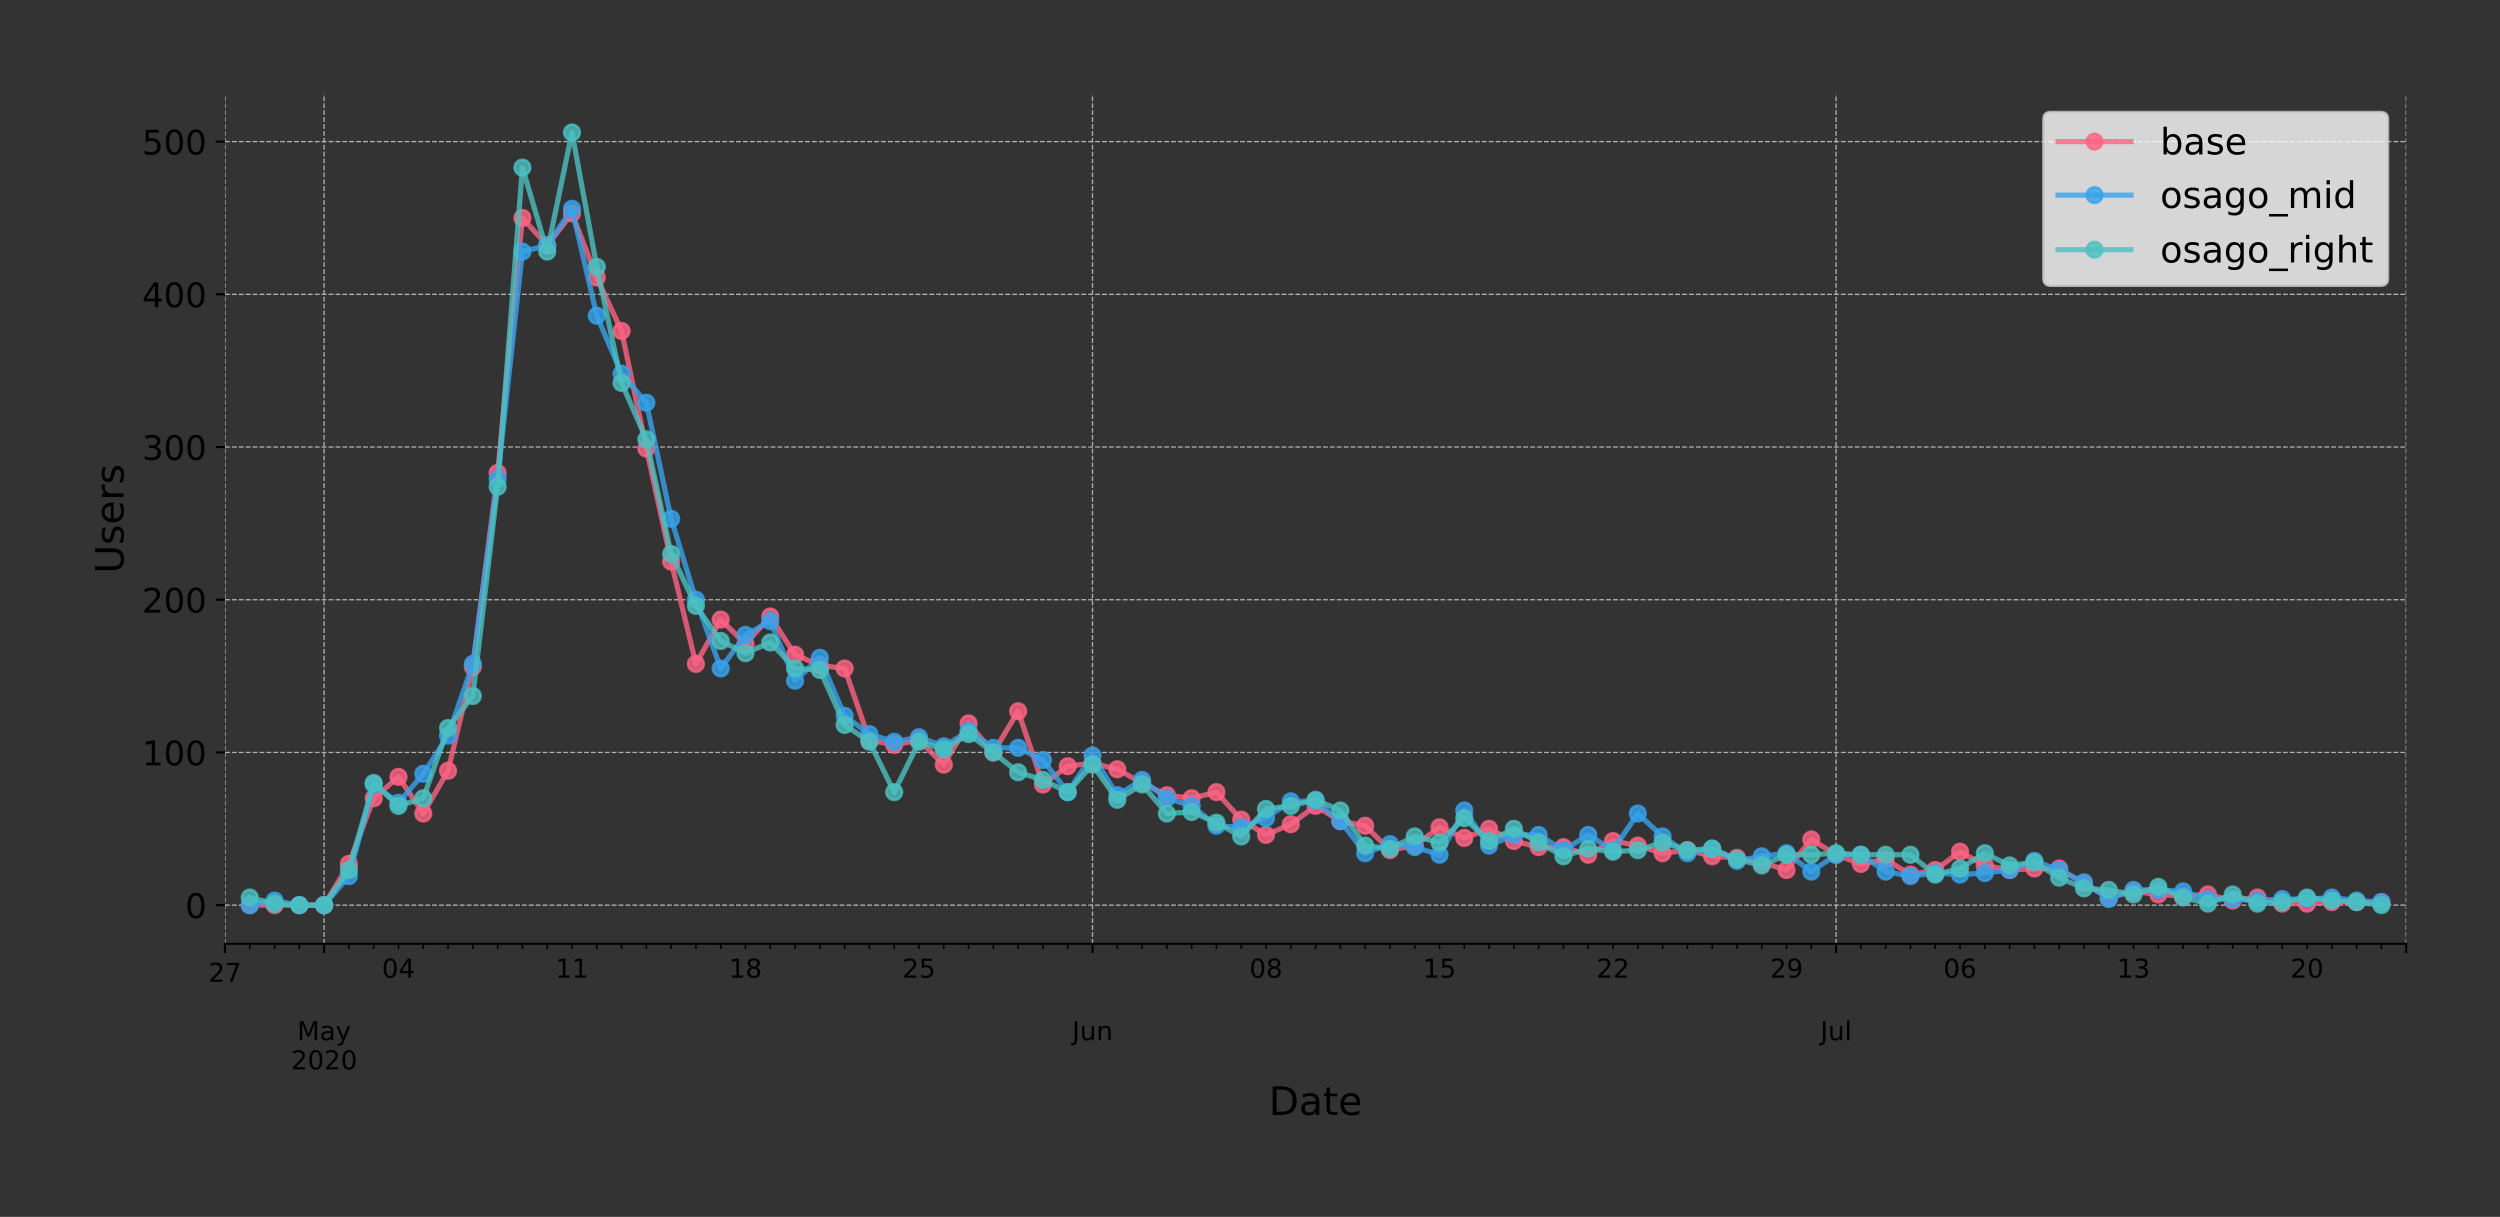<?xml version="1.0" encoding="utf-8" standalone="no"?>
<!DOCTYPE svg PUBLIC "-//W3C//DTD SVG 1.1//EN"
  "http://www.w3.org/Graphics/SVG/1.1/DTD/svg11.dtd">
<!-- Created with matplotlib (https://matplotlib.org/) -->
<svg height="466.949pt" version="1.1" viewBox="0 0 959.331 466.949" width="959.331pt" xmlns="http://www.w3.org/2000/svg" xmlns:xlink="http://www.w3.org/1999/xlink">
 <rect x="0" y="0" width="959.331" height="466.949" fill="#333333" stroke="none"/>
 <defs>
  <style type="text/css">
*{stroke-linecap:butt;stroke-linejoin:round;}
  </style>
 </defs>
 <g id="figure_1">
  <g id="patch_1">
   <path d="M 0 466.949 
L 959.331 466.949 
L 959.331 0 
L 0 0 
z
" style="fill:none;"/>
  </g>
  <g id="axes_1">
   <g id="patch_2">
    <path d="M 86.331 362.16 
L 923.331 362.16 
L 923.331 36 
L 86.331 36 
z
" style="fill:none;"/>
   </g>
   <g id="matplotlib.axis_1">
    <g id="xtick_1">
     <g id="line2d_1">
      <path clip-path="url(#pb91cd2ded8)" d="M 86.331 362.16 
L 86.331 36 
" style="fill:none;stroke:#b0b0b0;stroke-dasharray:1.85,0.8;stroke-dashoffset:0;stroke-width:0.5;"/>
     </g>
     <g id="line2d_2">
      <defs>
       <path d="M 0 0 
L 0 3.5 
" id="m874c8a1e7e" style="stroke:#000000;stroke-width:0.8;"/>
      </defs>
      <g>
       <use style="stroke:#000000;stroke-width:0.8;" x="86.331" xlink:href="#m874c8a1e7e" y="362.16"/>
      </g>
     </g>
     <g id="text_1">
      <!-- 27 -->
      <defs>
       <path d="M 19.188 8.297 
L 53.609 8.297 
L 53.609 0 
L 7.328 0 
L 7.328 8.297 
Q 12.938 14.109 22.625 23.891 
Q 32.328 33.688 34.812 36.531 
Q 39.547 41.844 41.422 45.531 
Q 43.312 49.219 43.312 52.781 
Q 43.312 58.594 39.234 62.25 
Q 35.156 65.922 28.609 65.922 
Q 23.969 65.922 18.812 64.312 
Q 13.672 62.703 7.812 59.422 
L 7.812 69.391 
Q 13.766 71.781 18.938 73 
Q 24.125 74.219 28.422 74.219 
Q 39.75 74.219 46.484 68.547 
Q 53.219 62.891 53.219 53.422 
Q 53.219 48.922 51.531 44.891 
Q 49.859 40.875 45.406 35.406 
Q 44.188 33.984 37.641 27.219 
Q 31.109 20.453 19.188 8.297 
z
" id="DejaVuSans-50"/>
       <path d="M 8.203 72.906 
L 55.078 72.906 
L 55.078 68.703 
L 28.609 0 
L 18.312 0 
L 43.219 64.594 
L 8.203 64.594 
z
" id="DejaVuSans-55"/>
      </defs>
      <g transform="translate(79.968 376.758)scale(0.1 -0.1)">
       <use xlink:href="#DejaVuSans-50"/>
       <use x="63.623" xlink:href="#DejaVuSans-55"/>
      </g>
     </g>
    </g>
    <g id="xtick_2">
     <g id="line2d_3">
      <path clip-path="url(#pb91cd2ded8)" d="M 124.376 362.16 
L 124.376 36 
" style="fill:none;stroke:#b0b0b0;stroke-dasharray:1.85,0.8;stroke-dashoffset:0;stroke-width:0.5;"/>
     </g>
     <g id="line2d_4">
      <g>
       <use style="stroke:#000000;stroke-width:0.8;" x="124.376" xlink:href="#m874c8a1e7e" y="362.16"/>
      </g>
     </g>
     <g id="text_2">
      <!--  -->
      <g transform="translate(124.376 376.758)scale(0.1 -0.1)"/>
      <!--  -->
      <g transform="translate(124.376 387.956)scale(0.1 -0.1)"/>
      <!-- May -->
      <defs>
       <path d="M 9.812 72.906 
L 24.516 72.906 
L 43.109 23.297 
L 61.812 72.906 
L 76.516 72.906 
L 76.516 0 
L 66.891 0 
L 66.891 64.016 
L 48.094 14.016 
L 38.188 14.016 
L 19.391 64.016 
L 19.391 0 
L 9.812 0 
z
" id="DejaVuSans-77"/>
       <path d="M 34.281 27.484 
Q 23.391 27.484 19.188 25 
Q 14.984 22.516 14.984 16.5 
Q 14.984 11.719 18.141 8.906 
Q 21.297 6.109 26.703 6.109 
Q 34.188 6.109 38.703 11.406 
Q 43.219 16.703 43.219 25.484 
L 43.219 27.484 
z
M 52.203 31.203 
L 52.203 0 
L 43.219 0 
L 43.219 8.297 
Q 40.141 3.328 35.547 0.953 
Q 30.953 -1.422 24.312 -1.422 
Q 15.922 -1.422 10.953 3.297 
Q 6 8.016 6 15.922 
Q 6 25.141 12.172 29.828 
Q 18.359 34.516 30.609 34.516 
L 43.219 34.516 
L 43.219 35.406 
Q 43.219 41.609 39.141 45 
Q 35.062 48.391 27.688 48.391 
Q 23 48.391 18.547 47.266 
Q 14.109 46.141 10.016 43.891 
L 10.016 52.203 
Q 14.938 54.109 19.578 55.047 
Q 24.219 56 28.609 56 
Q 40.484 56 46.344 49.844 
Q 52.203 43.703 52.203 31.203 
z
" id="DejaVuSans-97"/>
       <path d="M 32.172 -5.078 
Q 28.375 -14.844 24.75 -17.812 
Q 21.141 -20.797 15.094 -20.797 
L 7.906 -20.797 
L 7.906 -13.281 
L 13.188 -13.281 
Q 16.891 -13.281 18.938 -11.516 
Q 21 -9.766 23.484 -3.219 
L 25.094 0.875 
L 2.984 54.688 
L 12.5 54.688 
L 29.594 11.922 
L 46.688 54.688 
L 56.203 54.688 
z
" id="DejaVuSans-121"/>
      </defs>
      <g transform="translate(114.039 399.154)scale(0.1 -0.1)">
       <use xlink:href="#DejaVuSans-77"/>
       <use x="86.279" xlink:href="#DejaVuSans-97"/>
       <use x="147.559" xlink:href="#DejaVuSans-121"/>
      </g>
      <!-- 2020 -->
      <defs>
       <path d="M 31.781 66.406 
Q 24.172 66.406 20.328 58.906 
Q 16.5 51.422 16.5 36.375 
Q 16.5 21.391 20.328 13.891 
Q 24.172 6.391 31.781 6.391 
Q 39.453 6.391 43.281 13.891 
Q 47.125 21.391 47.125 36.375 
Q 47.125 51.422 43.281 58.906 
Q 39.453 66.406 31.781 66.406 
z
M 31.781 74.219 
Q 44.047 74.219 50.516 64.516 
Q 56.984 54.828 56.984 36.375 
Q 56.984 17.969 50.516 8.266 
Q 44.047 -1.422 31.781 -1.422 
Q 19.531 -1.422 13.062 8.266 
Q 6.594 17.969 6.594 36.375 
Q 6.594 54.828 13.062 64.516 
Q 19.531 74.219 31.781 74.219 
z
" id="DejaVuSans-48"/>
      </defs>
      <g transform="translate(111.651 410.352)scale(0.1 -0.1)">
       <use xlink:href="#DejaVuSans-50"/>
       <use x="63.623" xlink:href="#DejaVuSans-48"/>
       <use x="127.246" xlink:href="#DejaVuSans-50"/>
       <use x="190.869" xlink:href="#DejaVuSans-48"/>
      </g>
     </g>
    </g>
    <g id="xtick_3">
     <g id="line2d_5">
      <path clip-path="url(#pb91cd2ded8)" d="M 419.229 362.16 
L 419.229 36 
" style="fill:none;stroke:#b0b0b0;stroke-dasharray:1.85,0.8;stroke-dashoffset:0;stroke-width:0.5;"/>
     </g>
     <g id="line2d_6">
      <g>
       <use style="stroke:#000000;stroke-width:0.8;" x="419.229" xlink:href="#m874c8a1e7e" y="362.16"/>
      </g>
     </g>
     <g id="text_3">
      <!--  -->
      <g transform="translate(419.229 376.758)scale(0.1 -0.1)"/>
      <!--  -->
      <g transform="translate(419.229 387.956)scale(0.1 -0.1)"/>
      <!-- Jun -->
      <defs>
       <path d="M 9.812 72.906 
L 19.672 72.906 
L 19.672 5.078 
Q 19.672 -8.109 14.672 -14.062 
Q 9.672 -20.016 -1.422 -20.016 
L -5.172 -20.016 
L -5.172 -11.719 
L -2.094 -11.719 
Q 4.438 -11.719 7.125 -8.047 
Q 9.812 -4.391 9.812 5.078 
z
" id="DejaVuSans-74"/>
       <path d="M 8.5 21.578 
L 8.5 54.688 
L 17.484 54.688 
L 17.484 21.922 
Q 17.484 14.156 20.5 10.266 
Q 23.531 6.391 29.594 6.391 
Q 36.859 6.391 41.078 11.031 
Q 45.312 15.672 45.312 23.688 
L 45.312 54.688 
L 54.297 54.688 
L 54.297 0 
L 45.312 0 
L 45.312 8.406 
Q 42.047 3.422 37.719 1 
Q 33.406 -1.422 27.688 -1.422 
Q 18.266 -1.422 13.375 4.438 
Q 8.5 10.297 8.5 21.578 
z
M 31.109 56 
z
" id="DejaVuSans-117"/>
       <path d="M 54.891 33.016 
L 54.891 0 
L 45.906 0 
L 45.906 32.719 
Q 45.906 40.484 42.875 44.328 
Q 39.844 48.188 33.797 48.188 
Q 26.516 48.188 22.312 43.547 
Q 18.109 38.922 18.109 30.906 
L 18.109 0 
L 9.078 0 
L 9.078 54.688 
L 18.109 54.688 
L 18.109 46.188 
Q 21.344 51.125 25.703 53.562 
Q 30.078 56 35.797 56 
Q 45.219 56 50.047 50.172 
Q 54.891 44.344 54.891 33.016 
z
" id="DejaVuSans-110"/>
      </defs>
      <g transform="translate(411.416 399.154)scale(0.1 -0.1)">
       <use xlink:href="#DejaVuSans-74"/>
       <use x="29.492" xlink:href="#DejaVuSans-117"/>
       <use x="92.871" xlink:href="#DejaVuSans-110"/>
      </g>
     </g>
    </g>
    <g id="xtick_4">
     <g id="line2d_7">
      <path clip-path="url(#pb91cd2ded8)" d="M 704.57 362.16 
L 704.57 36 
" style="fill:none;stroke:#b0b0b0;stroke-dasharray:1.85,0.8;stroke-dashoffset:0;stroke-width:0.5;"/>
     </g>
     <g id="line2d_8">
      <g>
       <use style="stroke:#000000;stroke-width:0.8;" x="704.57" xlink:href="#m874c8a1e7e" y="362.16"/>
      </g>
     </g>
     <g id="text_4">
      <!--  -->
      <g transform="translate(704.57 376.758)scale(0.1 -0.1)"/>
      <!--  -->
      <g transform="translate(704.57 387.956)scale(0.1 -0.1)"/>
      <!-- Jul -->
      <defs>
       <path d="M 9.422 75.984 
L 18.406 75.984 
L 18.406 0 
L 9.422 0 
z
" id="DejaVuSans-108"/>
      </defs>
      <g transform="translate(698.537 399.154)scale(0.1 -0.1)">
       <use xlink:href="#DejaVuSans-74"/>
       <use x="29.492" xlink:href="#DejaVuSans-117"/>
       <use x="92.871" xlink:href="#DejaVuSans-108"/>
      </g>
     </g>
    </g>
    <g id="xtick_5">
     <g id="line2d_9">
      <path clip-path="url(#pb91cd2ded8)" d="M 923.331 362.16 
L 923.331 36 
" style="fill:none;stroke:#b0b0b0;stroke-dasharray:1.85,0.8;stroke-dashoffset:0;stroke-width:0.5;"/>
     </g>
     <g id="line2d_10">
      <g>
       <use style="stroke:#000000;stroke-width:0.8;" x="923.331" xlink:href="#m874c8a1e7e" y="362.16"/>
      </g>
     </g>
    </g>
    <g id="xtick_6">
     <g id="line2d_11">
      <defs>
       <path d="M 0 0 
L 0 2 
" id="mc98812c9ec" style="stroke:#000000;stroke-width:0.6;"/>
      </defs>
      <g>
       <use style="stroke:#000000;stroke-width:0.6;" x="95.842" xlink:href="#mc98812c9ec" y="362.16"/>
      </g>
     </g>
    </g>
    <g id="xtick_7">
     <g id="line2d_12">
      <g>
       <use style="stroke:#000000;stroke-width:0.6;" x="105.354" xlink:href="#mc98812c9ec" y="362.16"/>
      </g>
     </g>
    </g>
    <g id="xtick_8">
     <g id="line2d_13">
      <g>
       <use style="stroke:#000000;stroke-width:0.6;" x="114.865" xlink:href="#mc98812c9ec" y="362.16"/>
      </g>
     </g>
    </g>
    <g id="xtick_9">
     <g id="line2d_14">
      <g>
       <use style="stroke:#000000;stroke-width:0.6;" x="133.888" xlink:href="#mc98812c9ec" y="362.16"/>
      </g>
     </g>
    </g>
    <g id="xtick_10">
     <g id="line2d_15">
      <g>
       <use style="stroke:#000000;stroke-width:0.6;" x="143.399" xlink:href="#mc98812c9ec" y="362.16"/>
      </g>
     </g>
    </g>
    <g id="xtick_11">
     <g id="line2d_16">
      <g>
       <use style="stroke:#000000;stroke-width:0.6;" x="152.91" xlink:href="#mc98812c9ec" y="362.16"/>
      </g>
     </g>
     <g id="text_5">
      <!-- 04 -->
      <defs>
       <path d="M 37.797 64.312 
L 12.891 25.391 
L 37.797 25.391 
z
M 35.203 72.906 
L 47.609 72.906 
L 47.609 25.391 
L 58.016 25.391 
L 58.016 17.188 
L 47.609 17.188 
L 47.609 0 
L 37.797 0 
L 37.797 17.188 
L 4.891 17.188 
L 4.891 26.703 
z
" id="DejaVuSans-52"/>
      </defs>
      <g transform="translate(146.548 375.158)scale(0.1 -0.1)">
       <use xlink:href="#DejaVuSans-48"/>
       <use x="63.623" xlink:href="#DejaVuSans-52"/>
      </g>
     </g>
    </g>
    <g id="xtick_12">
     <g id="line2d_17">
      <g>
       <use style="stroke:#000000;stroke-width:0.6;" x="162.422" xlink:href="#mc98812c9ec" y="362.16"/>
      </g>
     </g>
    </g>
    <g id="xtick_13">
     <g id="line2d_18">
      <g>
       <use style="stroke:#000000;stroke-width:0.6;" x="171.933" xlink:href="#mc98812c9ec" y="362.16"/>
      </g>
     </g>
    </g>
    <g id="xtick_14">
     <g id="line2d_19">
      <g>
       <use style="stroke:#000000;stroke-width:0.6;" x="181.445" xlink:href="#mc98812c9ec" y="362.16"/>
      </g>
     </g>
    </g>
    <g id="xtick_15">
     <g id="line2d_20">
      <g>
       <use style="stroke:#000000;stroke-width:0.6;" x="190.956" xlink:href="#mc98812c9ec" y="362.16"/>
      </g>
     </g>
    </g>
    <g id="xtick_16">
     <g id="line2d_21">
      <g>
       <use style="stroke:#000000;stroke-width:0.6;" x="200.467" xlink:href="#mc98812c9ec" y="362.16"/>
      </g>
     </g>
    </g>
    <g id="xtick_17">
     <g id="line2d_22">
      <g>
       <use style="stroke:#000000;stroke-width:0.6;" x="209.979" xlink:href="#mc98812c9ec" y="362.16"/>
      </g>
     </g>
    </g>
    <g id="xtick_18">
     <g id="line2d_23">
      <g>
       <use style="stroke:#000000;stroke-width:0.6;" x="219.49" xlink:href="#mc98812c9ec" y="362.16"/>
      </g>
     </g>
     <g id="text_6">
      <!-- 11 -->
      <defs>
       <path d="M 12.406 8.297 
L 28.516 8.297 
L 28.516 63.922 
L 10.984 60.406 
L 10.984 69.391 
L 28.422 72.906 
L 38.281 72.906 
L 38.281 8.297 
L 54.391 8.297 
L 54.391 0 
L 12.406 0 
z
" id="DejaVuSans-49"/>
      </defs>
      <g transform="translate(213.128 375.158)scale(0.1 -0.1)">
       <use xlink:href="#DejaVuSans-49"/>
       <use x="63.623" xlink:href="#DejaVuSans-49"/>
      </g>
     </g>
    </g>
    <g id="xtick_19">
     <g id="line2d_24">
      <g>
       <use style="stroke:#000000;stroke-width:0.6;" x="229.001" xlink:href="#mc98812c9ec" y="362.16"/>
      </g>
     </g>
    </g>
    <g id="xtick_20">
     <g id="line2d_25">
      <g>
       <use style="stroke:#000000;stroke-width:0.6;" x="238.513" xlink:href="#mc98812c9ec" y="362.16"/>
      </g>
     </g>
    </g>
    <g id="xtick_21">
     <g id="line2d_26">
      <g>
       <use style="stroke:#000000;stroke-width:0.6;" x="248.024" xlink:href="#mc98812c9ec" y="362.16"/>
      </g>
     </g>
    </g>
    <g id="xtick_22">
     <g id="line2d_27">
      <g>
       <use style="stroke:#000000;stroke-width:0.6;" x="257.535" xlink:href="#mc98812c9ec" y="362.16"/>
      </g>
     </g>
    </g>
    <g id="xtick_23">
     <g id="line2d_28">
      <g>
       <use style="stroke:#000000;stroke-width:0.6;" x="267.047" xlink:href="#mc98812c9ec" y="362.16"/>
      </g>
     </g>
    </g>
    <g id="xtick_24">
     <g id="line2d_29">
      <g>
       <use style="stroke:#000000;stroke-width:0.6;" x="276.558" xlink:href="#mc98812c9ec" y="362.16"/>
      </g>
     </g>
    </g>
    <g id="xtick_25">
     <g id="line2d_30">
      <g>
       <use style="stroke:#000000;stroke-width:0.6;" x="286.07" xlink:href="#mc98812c9ec" y="362.16"/>
      </g>
     </g>
     <g id="text_7">
      <!-- 18 -->
      <defs>
       <path d="M 31.781 34.625 
Q 24.75 34.625 20.719 30.859 
Q 16.703 27.094 16.703 20.516 
Q 16.703 13.922 20.719 10.156 
Q 24.75 6.391 31.781 6.391 
Q 38.812 6.391 42.859 10.172 
Q 46.922 13.969 46.922 20.516 
Q 46.922 27.094 42.891 30.859 
Q 38.875 34.625 31.781 34.625 
z
M 21.922 38.812 
Q 15.578 40.375 12.031 44.719 
Q 8.5 49.078 8.5 55.328 
Q 8.5 64.062 14.719 69.141 
Q 20.953 74.219 31.781 74.219 
Q 42.672 74.219 48.875 69.141 
Q 55.078 64.062 55.078 55.328 
Q 55.078 49.078 51.531 44.719 
Q 48 40.375 41.703 38.812 
Q 48.828 37.156 52.797 32.312 
Q 56.781 27.484 56.781 20.516 
Q 56.781 9.906 50.312 4.234 
Q 43.844 -1.422 31.781 -1.422 
Q 19.734 -1.422 13.25 4.234 
Q 6.781 9.906 6.781 20.516 
Q 6.781 27.484 10.781 32.312 
Q 14.797 37.156 21.922 38.812 
z
M 18.312 54.391 
Q 18.312 48.734 21.844 45.562 
Q 25.391 42.391 31.781 42.391 
Q 38.141 42.391 41.719 45.562 
Q 45.312 48.734 45.312 54.391 
Q 45.312 60.062 41.719 63.234 
Q 38.141 66.406 31.781 66.406 
Q 25.391 66.406 21.844 63.234 
Q 18.312 60.062 18.312 54.391 
z
" id="DejaVuSans-56"/>
      </defs>
      <g transform="translate(279.707 375.158)scale(0.1 -0.1)">
       <use xlink:href="#DejaVuSans-49"/>
       <use x="63.623" xlink:href="#DejaVuSans-56"/>
      </g>
     </g>
    </g>
    <g id="xtick_26">
     <g id="line2d_31">
      <g>
       <use style="stroke:#000000;stroke-width:0.6;" x="295.581" xlink:href="#mc98812c9ec" y="362.16"/>
      </g>
     </g>
    </g>
    <g id="xtick_27">
     <g id="line2d_32">
      <g>
       <use style="stroke:#000000;stroke-width:0.6;" x="305.092" xlink:href="#mc98812c9ec" y="362.16"/>
      </g>
     </g>
    </g>
    <g id="xtick_28">
     <g id="line2d_33">
      <g>
       <use style="stroke:#000000;stroke-width:0.6;" x="314.604" xlink:href="#mc98812c9ec" y="362.16"/>
      </g>
     </g>
    </g>
    <g id="xtick_29">
     <g id="line2d_34">
      <g>
       <use style="stroke:#000000;stroke-width:0.6;" x="324.115" xlink:href="#mc98812c9ec" y="362.16"/>
      </g>
     </g>
    </g>
    <g id="xtick_30">
     <g id="line2d_35">
      <g>
       <use style="stroke:#000000;stroke-width:0.6;" x="333.626" xlink:href="#mc98812c9ec" y="362.16"/>
      </g>
     </g>
    </g>
    <g id="xtick_31">
     <g id="line2d_36">
      <g>
       <use style="stroke:#000000;stroke-width:0.6;" x="343.138" xlink:href="#mc98812c9ec" y="362.16"/>
      </g>
     </g>
    </g>
    <g id="xtick_32">
     <g id="line2d_37">
      <g>
       <use style="stroke:#000000;stroke-width:0.6;" x="352.649" xlink:href="#mc98812c9ec" y="362.16"/>
      </g>
     </g>
     <g id="text_8">
      <!-- 25 -->
      <defs>
       <path d="M 10.797 72.906 
L 49.516 72.906 
L 49.516 64.594 
L 19.828 64.594 
L 19.828 46.734 
Q 21.969 47.469 24.109 47.828 
Q 26.266 48.188 28.422 48.188 
Q 40.625 48.188 47.75 41.5 
Q 54.891 34.812 54.891 23.391 
Q 54.891 11.625 47.562 5.094 
Q 40.234 -1.422 26.906 -1.422 
Q 22.312 -1.422 17.547 -0.641 
Q 12.797 0.141 7.719 1.703 
L 7.719 11.625 
Q 12.109 9.234 16.797 8.062 
Q 21.484 6.891 26.703 6.891 
Q 35.156 6.891 40.078 11.328 
Q 45.016 15.766 45.016 23.391 
Q 45.016 31 40.078 35.438 
Q 35.156 39.891 26.703 39.891 
Q 22.75 39.891 18.812 39.016 
Q 14.891 38.141 10.797 36.281 
z
" id="DejaVuSans-53"/>
      </defs>
      <g transform="translate(346.287 375.158)scale(0.1 -0.1)">
       <use xlink:href="#DejaVuSans-50"/>
       <use x="63.623" xlink:href="#DejaVuSans-53"/>
      </g>
     </g>
    </g>
    <g id="xtick_33">
     <g id="line2d_38">
      <g>
       <use style="stroke:#000000;stroke-width:0.6;" x="362.16" xlink:href="#mc98812c9ec" y="362.16"/>
      </g>
     </g>
    </g>
    <g id="xtick_34">
     <g id="line2d_39">
      <g>
       <use style="stroke:#000000;stroke-width:0.6;" x="371.672" xlink:href="#mc98812c9ec" y="362.16"/>
      </g>
     </g>
    </g>
    <g id="xtick_35">
     <g id="line2d_40">
      <g>
       <use style="stroke:#000000;stroke-width:0.6;" x="381.183" xlink:href="#mc98812c9ec" y="362.16"/>
      </g>
     </g>
    </g>
    <g id="xtick_36">
     <g id="line2d_41">
      <g>
       <use style="stroke:#000000;stroke-width:0.6;" x="390.695" xlink:href="#mc98812c9ec" y="362.16"/>
      </g>
     </g>
    </g>
    <g id="xtick_37">
     <g id="line2d_42">
      <g>
       <use style="stroke:#000000;stroke-width:0.6;" x="400.206" xlink:href="#mc98812c9ec" y="362.16"/>
      </g>
     </g>
    </g>
    <g id="xtick_38">
     <g id="line2d_43">
      <g>
       <use style="stroke:#000000;stroke-width:0.6;" x="409.717" xlink:href="#mc98812c9ec" y="362.16"/>
      </g>
     </g>
    </g>
    <g id="xtick_39">
     <g id="line2d_44">
      <g>
       <use style="stroke:#000000;stroke-width:0.6;" x="428.74" xlink:href="#mc98812c9ec" y="362.16"/>
      </g>
     </g>
    </g>
    <g id="xtick_40">
     <g id="line2d_45">
      <g>
       <use style="stroke:#000000;stroke-width:0.6;" x="438.251" xlink:href="#mc98812c9ec" y="362.16"/>
      </g>
     </g>
    </g>
    <g id="xtick_41">
     <g id="line2d_46">
      <g>
       <use style="stroke:#000000;stroke-width:0.6;" x="447.763" xlink:href="#mc98812c9ec" y="362.16"/>
      </g>
     </g>
    </g>
    <g id="xtick_42">
     <g id="line2d_47">
      <g>
       <use style="stroke:#000000;stroke-width:0.6;" x="457.274" xlink:href="#mc98812c9ec" y="362.16"/>
      </g>
     </g>
    </g>
    <g id="xtick_43">
     <g id="line2d_48">
      <g>
       <use style="stroke:#000000;stroke-width:0.6;" x="466.785" xlink:href="#mc98812c9ec" y="362.16"/>
      </g>
     </g>
    </g>
    <g id="xtick_44">
     <g id="line2d_49">
      <g>
       <use style="stroke:#000000;stroke-width:0.6;" x="476.297" xlink:href="#mc98812c9ec" y="362.16"/>
      </g>
     </g>
    </g>
    <g id="xtick_45">
     <g id="line2d_50">
      <g>
       <use style="stroke:#000000;stroke-width:0.6;" x="485.808" xlink:href="#mc98812c9ec" y="362.16"/>
      </g>
     </g>
     <g id="text_9">
      <!-- 08 -->
      <g transform="translate(479.446 375.158)scale(0.1 -0.1)">
       <use xlink:href="#DejaVuSans-48"/>
       <use x="63.623" xlink:href="#DejaVuSans-56"/>
      </g>
     </g>
    </g>
    <g id="xtick_46">
     <g id="line2d_51">
      <g>
       <use style="stroke:#000000;stroke-width:0.6;" x="495.32" xlink:href="#mc98812c9ec" y="362.16"/>
      </g>
     </g>
    </g>
    <g id="xtick_47">
     <g id="line2d_52">
      <g>
       <use style="stroke:#000000;stroke-width:0.6;" x="504.831" xlink:href="#mc98812c9ec" y="362.16"/>
      </g>
     </g>
    </g>
    <g id="xtick_48">
     <g id="line2d_53">
      <g>
       <use style="stroke:#000000;stroke-width:0.6;" x="514.342" xlink:href="#mc98812c9ec" y="362.16"/>
      </g>
     </g>
    </g>
    <g id="xtick_49">
     <g id="line2d_54">
      <g>
       <use style="stroke:#000000;stroke-width:0.6;" x="523.854" xlink:href="#mc98812c9ec" y="362.16"/>
      </g>
     </g>
    </g>
    <g id="xtick_50">
     <g id="line2d_55">
      <g>
       <use style="stroke:#000000;stroke-width:0.6;" x="533.365" xlink:href="#mc98812c9ec" y="362.16"/>
      </g>
     </g>
    </g>
    <g id="xtick_51">
     <g id="line2d_56">
      <g>
       <use style="stroke:#000000;stroke-width:0.6;" x="542.876" xlink:href="#mc98812c9ec" y="362.16"/>
      </g>
     </g>
    </g>
    <g id="xtick_52">
     <g id="line2d_57">
      <g>
       <use style="stroke:#000000;stroke-width:0.6;" x="552.388" xlink:href="#mc98812c9ec" y="362.16"/>
      </g>
     </g>
     <g id="text_10">
      <!-- 15 -->
      <g transform="translate(546.025 375.158)scale(0.1 -0.1)">
       <use xlink:href="#DejaVuSans-49"/>
       <use x="63.623" xlink:href="#DejaVuSans-53"/>
      </g>
     </g>
    </g>
    <g id="xtick_53">
     <g id="line2d_58">
      <g>
       <use style="stroke:#000000;stroke-width:0.6;" x="561.899" xlink:href="#mc98812c9ec" y="362.16"/>
      </g>
     </g>
    </g>
    <g id="xtick_54">
     <g id="line2d_59">
      <g>
       <use style="stroke:#000000;stroke-width:0.6;" x="571.41" xlink:href="#mc98812c9ec" y="362.16"/>
      </g>
     </g>
    </g>
    <g id="xtick_55">
     <g id="line2d_60">
      <g>
       <use style="stroke:#000000;stroke-width:0.6;" x="580.922" xlink:href="#mc98812c9ec" y="362.16"/>
      </g>
     </g>
    </g>
    <g id="xtick_56">
     <g id="line2d_61">
      <g>
       <use style="stroke:#000000;stroke-width:0.6;" x="590.433" xlink:href="#mc98812c9ec" y="362.16"/>
      </g>
     </g>
    </g>
    <g id="xtick_57">
     <g id="line2d_62">
      <g>
       <use style="stroke:#000000;stroke-width:0.6;" x="599.945" xlink:href="#mc98812c9ec" y="362.16"/>
      </g>
     </g>
    </g>
    <g id="xtick_58">
     <g id="line2d_63">
      <g>
       <use style="stroke:#000000;stroke-width:0.6;" x="609.456" xlink:href="#mc98812c9ec" y="362.16"/>
      </g>
     </g>
    </g>
    <g id="xtick_59">
     <g id="line2d_64">
      <g>
       <use style="stroke:#000000;stroke-width:0.6;" x="618.967" xlink:href="#mc98812c9ec" y="362.16"/>
      </g>
     </g>
     <g id="text_11">
      <!-- 22 -->
      <g transform="translate(612.605 375.158)scale(0.1 -0.1)">
       <use xlink:href="#DejaVuSans-50"/>
       <use x="63.623" xlink:href="#DejaVuSans-50"/>
      </g>
     </g>
    </g>
    <g id="xtick_60">
     <g id="line2d_65">
      <g>
       <use style="stroke:#000000;stroke-width:0.6;" x="628.479" xlink:href="#mc98812c9ec" y="362.16"/>
      </g>
     </g>
    </g>
    <g id="xtick_61">
     <g id="line2d_66">
      <g>
       <use style="stroke:#000000;stroke-width:0.6;" x="637.99" xlink:href="#mc98812c9ec" y="362.16"/>
      </g>
     </g>
    </g>
    <g id="xtick_62">
     <g id="line2d_67">
      <g>
       <use style="stroke:#000000;stroke-width:0.6;" x="647.501" xlink:href="#mc98812c9ec" y="362.16"/>
      </g>
     </g>
    </g>
    <g id="xtick_63">
     <g id="line2d_68">
      <g>
       <use style="stroke:#000000;stroke-width:0.6;" x="657.013" xlink:href="#mc98812c9ec" y="362.16"/>
      </g>
     </g>
    </g>
    <g id="xtick_64">
     <g id="line2d_69">
      <g>
       <use style="stroke:#000000;stroke-width:0.6;" x="666.524" xlink:href="#mc98812c9ec" y="362.16"/>
      </g>
     </g>
    </g>
    <g id="xtick_65">
     <g id="line2d_70">
      <g>
       <use style="stroke:#000000;stroke-width:0.6;" x="676.035" xlink:href="#mc98812c9ec" y="362.16"/>
      </g>
     </g>
    </g>
    <g id="xtick_66">
     <g id="line2d_71">
      <g>
       <use style="stroke:#000000;stroke-width:0.6;" x="685.547" xlink:href="#mc98812c9ec" y="362.16"/>
      </g>
     </g>
     <g id="text_12">
      <!-- 29 -->
      <defs>
       <path d="M 10.984 1.516 
L 10.984 10.5 
Q 14.703 8.734 18.5 7.812 
Q 22.312 6.891 25.984 6.891 
Q 35.75 6.891 40.891 13.453 
Q 46.047 20.016 46.781 33.406 
Q 43.953 29.203 39.594 26.953 
Q 35.25 24.703 29.984 24.703 
Q 19.047 24.703 12.672 31.312 
Q 6.297 37.938 6.297 49.422 
Q 6.297 60.641 12.938 67.422 
Q 19.578 74.219 30.609 74.219 
Q 43.266 74.219 49.922 64.516 
Q 56.594 54.828 56.594 36.375 
Q 56.594 19.141 48.406 8.859 
Q 40.234 -1.422 26.422 -1.422 
Q 22.703 -1.422 18.891 -0.688 
Q 15.094 0.047 10.984 1.516 
z
M 30.609 32.422 
Q 37.25 32.422 41.125 36.953 
Q 45.016 41.5 45.016 49.422 
Q 45.016 57.281 41.125 61.844 
Q 37.25 66.406 30.609 66.406 
Q 23.969 66.406 20.094 61.844 
Q 16.219 57.281 16.219 49.422 
Q 16.219 41.5 20.094 36.953 
Q 23.969 32.422 30.609 32.422 
z
" id="DejaVuSans-57"/>
      </defs>
      <g transform="translate(679.184 375.158)scale(0.1 -0.1)">
       <use xlink:href="#DejaVuSans-50"/>
       <use x="63.623" xlink:href="#DejaVuSans-57"/>
      </g>
     </g>
    </g>
    <g id="xtick_67">
     <g id="line2d_72">
      <g>
       <use style="stroke:#000000;stroke-width:0.6;" x="695.058" xlink:href="#mc98812c9ec" y="362.16"/>
      </g>
     </g>
    </g>
    <g id="xtick_68">
     <g id="line2d_73">
      <g>
       <use style="stroke:#000000;stroke-width:0.6;" x="714.081" xlink:href="#mc98812c9ec" y="362.16"/>
      </g>
     </g>
    </g>
    <g id="xtick_69">
     <g id="line2d_74">
      <g>
       <use style="stroke:#000000;stroke-width:0.6;" x="723.592" xlink:href="#mc98812c9ec" y="362.16"/>
      </g>
     </g>
    </g>
    <g id="xtick_70">
     <g id="line2d_75">
      <g>
       <use style="stroke:#000000;stroke-width:0.6;" x="733.104" xlink:href="#mc98812c9ec" y="362.16"/>
      </g>
     </g>
    </g>
    <g id="xtick_71">
     <g id="line2d_76">
      <g>
       <use style="stroke:#000000;stroke-width:0.6;" x="742.615" xlink:href="#mc98812c9ec" y="362.16"/>
      </g>
     </g>
    </g>
    <g id="xtick_72">
     <g id="line2d_77">
      <g>
       <use style="stroke:#000000;stroke-width:0.6;" x="752.126" xlink:href="#mc98812c9ec" y="362.16"/>
      </g>
     </g>
     <g id="text_13">
      <!-- 06 -->
      <defs>
       <path d="M 33.016 40.375 
Q 26.375 40.375 22.484 35.828 
Q 18.609 31.297 18.609 23.391 
Q 18.609 15.531 22.484 10.953 
Q 26.375 6.391 33.016 6.391 
Q 39.656 6.391 43.531 10.953 
Q 47.406 15.531 47.406 23.391 
Q 47.406 31.297 43.531 35.828 
Q 39.656 40.375 33.016 40.375 
z
M 52.594 71.297 
L 52.594 62.312 
Q 48.875 64.062 45.094 64.984 
Q 41.312 65.922 37.594 65.922 
Q 27.828 65.922 22.672 59.328 
Q 17.531 52.734 16.797 39.406 
Q 19.672 43.656 24.016 45.922 
Q 28.375 48.188 33.594 48.188 
Q 44.578 48.188 50.953 41.516 
Q 57.328 34.859 57.328 23.391 
Q 57.328 12.156 50.688 5.359 
Q 44.047 -1.422 33.016 -1.422 
Q 20.359 -1.422 13.672 8.266 
Q 6.984 17.969 6.984 36.375 
Q 6.984 53.656 15.188 63.938 
Q 23.391 74.219 37.203 74.219 
Q 40.922 74.219 44.703 73.484 
Q 48.484 72.75 52.594 71.297 
z
" id="DejaVuSans-54"/>
      </defs>
      <g transform="translate(745.764 375.158)scale(0.1 -0.1)">
       <use xlink:href="#DejaVuSans-48"/>
       <use x="63.623" xlink:href="#DejaVuSans-54"/>
      </g>
     </g>
    </g>
    <g id="xtick_73">
     <g id="line2d_78">
      <g>
       <use style="stroke:#000000;stroke-width:0.6;" x="761.638" xlink:href="#mc98812c9ec" y="362.16"/>
      </g>
     </g>
    </g>
    <g id="xtick_74">
     <g id="line2d_79">
      <g>
       <use style="stroke:#000000;stroke-width:0.6;" x="771.149" xlink:href="#mc98812c9ec" y="362.16"/>
      </g>
     </g>
    </g>
    <g id="xtick_75">
     <g id="line2d_80">
      <g>
       <use style="stroke:#000000;stroke-width:0.6;" x="780.66" xlink:href="#mc98812c9ec" y="362.16"/>
      </g>
     </g>
    </g>
    <g id="xtick_76">
     <g id="line2d_81">
      <g>
       <use style="stroke:#000000;stroke-width:0.6;" x="790.172" xlink:href="#mc98812c9ec" y="362.16"/>
      </g>
     </g>
    </g>
    <g id="xtick_77">
     <g id="line2d_82">
      <g>
       <use style="stroke:#000000;stroke-width:0.6;" x="799.683" xlink:href="#mc98812c9ec" y="362.16"/>
      </g>
     </g>
    </g>
    <g id="xtick_78">
     <g id="line2d_83">
      <g>
       <use style="stroke:#000000;stroke-width:0.6;" x="809.195" xlink:href="#mc98812c9ec" y="362.16"/>
      </g>
     </g>
    </g>
    <g id="xtick_79">
     <g id="line2d_84">
      <g>
       <use style="stroke:#000000;stroke-width:0.6;" x="818.706" xlink:href="#mc98812c9ec" y="362.16"/>
      </g>
     </g>
     <g id="text_14">
      <!-- 13 -->
      <defs>
       <path d="M 40.578 39.312 
Q 47.656 37.797 51.625 33 
Q 55.609 28.219 55.609 21.188 
Q 55.609 10.406 48.188 4.484 
Q 40.766 -1.422 27.094 -1.422 
Q 22.516 -1.422 17.656 -0.516 
Q 12.797 0.391 7.625 2.203 
L 7.625 11.719 
Q 11.719 9.328 16.594 8.109 
Q 21.484 6.891 26.812 6.891 
Q 36.078 6.891 40.938 10.547 
Q 45.797 14.203 45.797 21.188 
Q 45.797 27.641 41.281 31.266 
Q 36.766 34.906 28.719 34.906 
L 20.219 34.906 
L 20.219 43.016 
L 29.109 43.016 
Q 36.375 43.016 40.234 45.922 
Q 44.094 48.828 44.094 54.297 
Q 44.094 59.906 40.109 62.906 
Q 36.141 65.922 28.719 65.922 
Q 24.656 65.922 20.016 65.031 
Q 15.375 64.156 9.812 62.312 
L 9.812 71.094 
Q 15.438 72.656 20.344 73.438 
Q 25.25 74.219 29.594 74.219 
Q 40.828 74.219 47.359 69.109 
Q 53.906 64.016 53.906 55.328 
Q 53.906 49.266 50.438 45.094 
Q 46.969 40.922 40.578 39.312 
z
" id="DejaVuSans-51"/>
      </defs>
      <g transform="translate(812.343 375.158)scale(0.1 -0.1)">
       <use xlink:href="#DejaVuSans-49"/>
       <use x="63.623" xlink:href="#DejaVuSans-51"/>
      </g>
     </g>
    </g>
    <g id="xtick_80">
     <g id="line2d_85">
      <g>
       <use style="stroke:#000000;stroke-width:0.6;" x="828.217" xlink:href="#mc98812c9ec" y="362.16"/>
      </g>
     </g>
    </g>
    <g id="xtick_81">
     <g id="line2d_86">
      <g>
       <use style="stroke:#000000;stroke-width:0.6;" x="837.729" xlink:href="#mc98812c9ec" y="362.16"/>
      </g>
     </g>
    </g>
    <g id="xtick_82">
     <g id="line2d_87">
      <g>
       <use style="stroke:#000000;stroke-width:0.6;" x="847.24" xlink:href="#mc98812c9ec" y="362.16"/>
      </g>
     </g>
    </g>
    <g id="xtick_83">
     <g id="line2d_88">
      <g>
       <use style="stroke:#000000;stroke-width:0.6;" x="856.751" xlink:href="#mc98812c9ec" y="362.16"/>
      </g>
     </g>
    </g>
    <g id="xtick_84">
     <g id="line2d_89">
      <g>
       <use style="stroke:#000000;stroke-width:0.6;" x="866.263" xlink:href="#mc98812c9ec" y="362.16"/>
      </g>
     </g>
    </g>
    <g id="xtick_85">
     <g id="line2d_90">
      <g>
       <use style="stroke:#000000;stroke-width:0.6;" x="875.774" xlink:href="#mc98812c9ec" y="362.16"/>
      </g>
     </g>
    </g>
    <g id="xtick_86">
     <g id="line2d_91">
      <g>
       <use style="stroke:#000000;stroke-width:0.6;" x="885.285" xlink:href="#mc98812c9ec" y="362.16"/>
      </g>
     </g>
     <g id="text_15">
      <!-- 20 -->
      <g transform="translate(878.923 375.158)scale(0.1 -0.1)">
       <use xlink:href="#DejaVuSans-50"/>
       <use x="63.623" xlink:href="#DejaVuSans-48"/>
      </g>
     </g>
    </g>
    <g id="xtick_87">
     <g id="line2d_92">
      <g>
       <use style="stroke:#000000;stroke-width:0.6;" x="894.797" xlink:href="#mc98812c9ec" y="362.16"/>
      </g>
     </g>
    </g>
    <g id="xtick_88">
     <g id="line2d_93">
      <g>
       <use style="stroke:#000000;stroke-width:0.6;" x="904.308" xlink:href="#mc98812c9ec" y="362.16"/>
      </g>
     </g>
    </g>
    <g id="xtick_89">
     <g id="line2d_94">
      <g>
       <use style="stroke:#000000;stroke-width:0.6;" x="913.82" xlink:href="#mc98812c9ec" y="362.16"/>
      </g>
     </g>
    </g>
    <g id="text_16">
     <!-- Date -->
     <defs>
      <path d="M 19.672 64.797 
L 19.672 8.109 
L 31.594 8.109 
Q 46.688 8.109 53.688 14.938 
Q 60.688 21.781 60.688 36.531 
Q 60.688 51.172 53.688 57.984 
Q 46.688 64.797 31.594 64.797 
z
M 9.812 72.906 
L 30.078 72.906 
Q 51.266 72.906 61.172 64.094 
Q 71.094 55.281 71.094 36.531 
Q 71.094 17.672 61.125 8.828 
Q 51.172 0 30.078 0 
L 9.812 0 
z
" id="DejaVuSans-68"/>
      <path d="M 18.312 70.219 
L 18.312 54.688 
L 36.812 54.688 
L 36.812 47.703 
L 18.312 47.703 
L 18.312 18.016 
Q 18.312 11.328 20.141 9.422 
Q 21.969 7.516 27.594 7.516 
L 36.812 7.516 
L 36.812 0 
L 27.594 0 
Q 17.188 0 13.234 3.875 
Q 9.281 7.766 9.281 18.016 
L 9.281 47.703 
L 2.688 47.703 
L 2.688 54.688 
L 9.281 54.688 
L 9.281 70.219 
z
" id="DejaVuSans-116"/>
      <path d="M 56.203 29.594 
L 56.203 25.203 
L 14.891 25.203 
Q 15.484 15.922 20.484 11.062 
Q 25.484 6.203 34.422 6.203 
Q 39.594 6.203 44.453 7.469 
Q 49.312 8.734 54.109 11.281 
L 54.109 2.781 
Q 49.266 0.734 44.188 -0.344 
Q 39.109 -1.422 33.891 -1.422 
Q 20.797 -1.422 13.156 6.188 
Q 5.516 13.812 5.516 26.812 
Q 5.516 40.234 12.766 48.109 
Q 20.016 56 32.328 56 
Q 43.359 56 49.781 48.891 
Q 56.203 41.797 56.203 29.594 
z
M 47.219 32.234 
Q 47.125 39.594 43.094 43.984 
Q 39.062 48.391 32.422 48.391 
Q 24.906 48.391 20.391 44.141 
Q 15.875 39.891 15.188 32.172 
z
" id="DejaVuSans-101"/>
     </defs>
     <g transform="translate(486.905 427.829)scale(0.15 -0.15)">
      <use xlink:href="#DejaVuSans-68"/>
      <use x="77.002" xlink:href="#DejaVuSans-97"/>
      <use x="138.281" xlink:href="#DejaVuSans-116"/>
      <use x="177.49" xlink:href="#DejaVuSans-101"/>
     </g>
    </g>
   </g>
   <g id="matplotlib.axis_2">
    <g id="ytick_1">
     <g id="line2d_95">
      <path clip-path="url(#pb91cd2ded8)" d="M 86.331 347.335 
L 923.331 347.335 
" style="fill:none;stroke:#b0b0b0;stroke-dasharray:1.85,0.8;stroke-dashoffset:0;stroke-width:0.5;"/>
     </g>
     <g id="line2d_96">
      <defs>
       <path d="M 0 0 
L -3.5 0 
" id="m88ff7f4f55" style="stroke:#000000;stroke-width:0.8;"/>
      </defs>
      <g>
       <use style="stroke:#000000;stroke-width:0.8;" x="86.331" xlink:href="#m88ff7f4f55" y="347.335"/>
      </g>
     </g>
     <g id="text_17">
      <!-- 0 -->
      <g transform="translate(71.06 352.274)scale(0.13 -0.13)">
       <use xlink:href="#DejaVuSans-48"/>
      </g>
     </g>
    </g>
    <g id="ytick_2">
     <g id="line2d_97">
      <path clip-path="url(#pb91cd2ded8)" d="M 86.331 288.736 
L 923.331 288.736 
" style="fill:none;stroke:#b0b0b0;stroke-dasharray:1.85,0.8;stroke-dashoffset:0;stroke-width:0.5;"/>
     </g>
     <g id="line2d_98">
      <g>
       <use style="stroke:#000000;stroke-width:0.8;" x="86.331" xlink:href="#m88ff7f4f55" y="288.736"/>
      </g>
     </g>
     <g id="text_18">
      <!-- 100 -->
      <g transform="translate(54.517 293.675)scale(0.13 -0.13)">
       <use xlink:href="#DejaVuSans-49"/>
       <use x="63.623" xlink:href="#DejaVuSans-48"/>
       <use x="127.246" xlink:href="#DejaVuSans-48"/>
      </g>
     </g>
    </g>
    <g id="ytick_3">
     <g id="line2d_99">
      <path clip-path="url(#pb91cd2ded8)" d="M 86.331 230.137 
L 923.331 230.137 
" style="fill:none;stroke:#b0b0b0;stroke-dasharray:1.85,0.8;stroke-dashoffset:0;stroke-width:0.5;"/>
     </g>
     <g id="line2d_100">
      <g>
       <use style="stroke:#000000;stroke-width:0.8;" x="86.331" xlink:href="#m88ff7f4f55" y="230.137"/>
      </g>
     </g>
     <g id="text_19">
      <!-- 200 -->
      <g transform="translate(54.517 235.076)scale(0.13 -0.13)">
       <use xlink:href="#DejaVuSans-50"/>
       <use x="63.623" xlink:href="#DejaVuSans-48"/>
       <use x="127.246" xlink:href="#DejaVuSans-48"/>
      </g>
     </g>
    </g>
    <g id="ytick_4">
     <g id="line2d_101">
      <path clip-path="url(#pb91cd2ded8)" d="M 86.331 171.539 
L 923.331 171.539 
" style="fill:none;stroke:#b0b0b0;stroke-dasharray:1.85,0.8;stroke-dashoffset:0;stroke-width:0.5;"/>
     </g>
     <g id="line2d_102">
      <g>
       <use style="stroke:#000000;stroke-width:0.8;" x="86.331" xlink:href="#m88ff7f4f55" y="171.539"/>
      </g>
     </g>
     <g id="text_20">
      <!-- 300 -->
      <g transform="translate(54.517 176.478)scale(0.13 -0.13)">
       <use xlink:href="#DejaVuSans-51"/>
       <use x="63.623" xlink:href="#DejaVuSans-48"/>
       <use x="127.246" xlink:href="#DejaVuSans-48"/>
      </g>
     </g>
    </g>
    <g id="ytick_5">
     <g id="line2d_103">
      <path clip-path="url(#pb91cd2ded8)" d="M 86.331 112.94 
L 923.331 112.94 
" style="fill:none;stroke:#b0b0b0;stroke-dasharray:1.85,0.8;stroke-dashoffset:0;stroke-width:0.5;"/>
     </g>
     <g id="line2d_104">
      <g>
       <use style="stroke:#000000;stroke-width:0.8;" x="86.331" xlink:href="#m88ff7f4f55" y="112.94"/>
      </g>
     </g>
     <g id="text_21">
      <!-- 400 -->
      <g transform="translate(54.517 117.879)scale(0.13 -0.13)">
       <use xlink:href="#DejaVuSans-52"/>
       <use x="63.623" xlink:href="#DejaVuSans-48"/>
       <use x="127.246" xlink:href="#DejaVuSans-48"/>
      </g>
     </g>
    </g>
    <g id="ytick_6">
     <g id="line2d_105">
      <path clip-path="url(#pb91cd2ded8)" d="M 86.331 54.341 
L 923.331 54.341 
" style="fill:none;stroke:#b0b0b0;stroke-dasharray:1.85,0.8;stroke-dashoffset:0;stroke-width:0.5;"/>
     </g>
     <g id="line2d_106">
      <g>
       <use style="stroke:#000000;stroke-width:0.8;" x="86.331" xlink:href="#m88ff7f4f55" y="54.341"/>
      </g>
     </g>
     <g id="text_22">
      <!-- 500 -->
      <g transform="translate(54.517 59.28)scale(0.13 -0.13)">
       <use xlink:href="#DejaVuSans-53"/>
       <use x="63.623" xlink:href="#DejaVuSans-48"/>
       <use x="127.246" xlink:href="#DejaVuSans-48"/>
      </g>
     </g>
    </g>
    <g id="text_23">
     <!-- Users -->
     <defs>
      <path d="M 8.688 72.906 
L 18.609 72.906 
L 18.609 28.609 
Q 18.609 16.891 22.844 11.734 
Q 27.094 6.594 36.625 6.594 
Q 46.094 6.594 50.344 11.734 
Q 54.594 16.891 54.594 28.609 
L 54.594 72.906 
L 64.5 72.906 
L 64.5 27.391 
Q 64.5 13.141 57.438 5.859 
Q 50.391 -1.422 36.625 -1.422 
Q 22.797 -1.422 15.734 5.859 
Q 8.688 13.141 8.688 27.391 
z
" id="DejaVuSans-85"/>
      <path d="M 44.281 53.078 
L 44.281 44.578 
Q 40.484 46.531 36.375 47.5 
Q 32.281 48.484 27.875 48.484 
Q 21.188 48.484 17.844 46.438 
Q 14.5 44.391 14.5 40.281 
Q 14.5 37.156 16.891 35.375 
Q 19.281 33.594 26.516 31.984 
L 29.594 31.297 
Q 39.156 29.25 43.188 25.516 
Q 47.219 21.781 47.219 15.094 
Q 47.219 7.469 41.188 3.016 
Q 35.156 -1.422 24.609 -1.422 
Q 20.219 -1.422 15.453 -0.562 
Q 10.688 0.297 5.422 2 
L 5.422 11.281 
Q 10.406 8.688 15.234 7.391 
Q 20.062 6.109 24.812 6.109 
Q 31.156 6.109 34.562 8.281 
Q 37.984 10.453 37.984 14.406 
Q 37.984 18.062 35.516 20.016 
Q 33.062 21.969 24.703 23.781 
L 21.578 24.516 
Q 13.234 26.266 9.516 29.906 
Q 5.812 33.547 5.812 39.891 
Q 5.812 47.609 11.281 51.797 
Q 16.75 56 26.812 56 
Q 31.781 56 36.172 55.266 
Q 40.578 54.547 44.281 53.078 
z
" id="DejaVuSans-115"/>
      <path d="M 41.109 46.297 
Q 39.594 47.172 37.812 47.578 
Q 36.031 48 33.891 48 
Q 26.266 48 22.188 43.047 
Q 18.109 38.094 18.109 28.812 
L 18.109 0 
L 9.078 0 
L 9.078 54.688 
L 18.109 54.688 
L 18.109 46.188 
Q 20.953 51.172 25.484 53.578 
Q 30.031 56 36.531 56 
Q 37.453 56 38.578 55.875 
Q 39.703 55.766 41.062 55.516 
z
" id="DejaVuSans-114"/>
     </defs>
     <g transform="translate(47.398 220.081)rotate(-90)scale(0.15 -0.15)">
      <use xlink:href="#DejaVuSans-85"/>
      <use x="73.193" xlink:href="#DejaVuSans-115"/>
      <use x="125.293" xlink:href="#DejaVuSans-101"/>
      <use x="186.816" xlink:href="#DejaVuSans-114"/>
      <use x="227.93" xlink:href="#DejaVuSans-115"/>
     </g>
    </g>
   </g>
   <g id="line2d_107">
    <path clip-path="url(#pb91cd2ded8)" d="M 95.842 347.335 
L 105.354 347.335 
L 114.865 347.335 
L 124.376 347.335 
L 133.888 331.513 
L 143.399 306.316 
L 152.91 298.112 
L 162.422 312.175 
L 171.933 295.768 
L 181.445 255.921 
L 190.956 181.5 
L 200.467 83.641 
L 209.979 94.188 
L 219.49 81.883 
L 229.001 106.494 
L 238.513 127.004 
L 248.024 172.125 
L 257.535 215.488 
L 267.047 254.749 
L 276.558 237.755 
L 286.07 247.131 
L 295.581 236.583 
L 305.092 251.233 
L 314.604 255.335 
L 324.115 256.507 
L 333.626 284.048 
L 343.138 285.806 
L 352.649 284.048 
L 362.16 293.424 
L 371.672 277.602 
L 381.183 288.736 
L 390.695 272.914 
L 400.206 301.042 
L 409.717 294.01 
L 419.229 292.838 
L 428.74 295.182 
L 438.251 300.456 
L 447.763 305.144 
L 457.274 306.316 
L 466.785 303.972 
L 476.297 314.519 
L 485.808 320.379 
L 495.32 316.277 
L 504.831 309.245 
L 514.342 315.105 
L 523.854 316.863 
L 533.365 326.239 
L 542.876 324.481 
L 552.388 317.449 
L 561.899 321.551 
L 571.41 318.035 
L 580.922 322.723 
L 590.433 325.067 
L 599.945 325.067 
L 609.456 327.997 
L 618.967 322.723 
L 628.479 324.481 
L 637.99 327.411 
L 647.501 326.239 
L 657.013 328.583 
L 666.524 329.169 
L 676.035 330.927 
L 685.547 333.857 
L 695.058 322.137 
L 704.57 327.997 
L 714.081 331.513 
L 723.592 329.755 
L 733.104 335.615 
L 742.615 333.857 
L 752.126 326.825 
L 761.638 332.099 
L 771.149 333.857 
L 780.66 333.271 
L 790.172 333.271 
L 799.683 339.131 
L 809.195 344.405 
L 818.706 342.061 
L 828.217 343.233 
L 837.729 343.819 
L 847.24 343.233 
L 856.751 345.577 
L 866.263 344.405 
L 875.774 346.749 
L 885.285 346.749 
L 894.797 346.163 
L 904.308 346.163 
L 913.82 346.163 
" style="fill:none;stroke:#ff6384;stroke-linecap:square;stroke-opacity:0.8;stroke-width:2;"/>
    <defs>
     <path d="M 0 3 
C 0.796 3 1.559 2.684 2.121 2.121 
C 2.684 1.559 3 0.796 3 0 
C 3 -0.796 2.684 -1.559 2.121 -2.121 
C 1.559 -2.684 0.796 -3 0 -3 
C -0.796 -3 -1.559 -2.684 -2.121 -2.121 
C -2.684 -1.559 -3 -0.796 -3 0 
C -3 0.796 -2.684 1.559 -2.121 2.121 
C -1.559 2.684 -0.796 3 0 3 
z
" id="mff9364ba10" style="stroke:#ff6384;stroke-opacity:0.8;"/>
    </defs>
    <g clip-path="url(#pb91cd2ded8)">
     <use style="fill:#ff6384;fill-opacity:0.8;stroke:#ff6384;stroke-opacity:0.8;" x="95.842" xlink:href="#mff9364ba10" y="347.335"/>
     <use style="fill:#ff6384;fill-opacity:0.8;stroke:#ff6384;stroke-opacity:0.8;" x="105.354" xlink:href="#mff9364ba10" y="347.335"/>
     <use style="fill:#ff6384;fill-opacity:0.8;stroke:#ff6384;stroke-opacity:0.8;" x="114.865" xlink:href="#mff9364ba10" y="347.335"/>
     <use style="fill:#ff6384;fill-opacity:0.8;stroke:#ff6384;stroke-opacity:0.8;" x="124.376" xlink:href="#mff9364ba10" y="347.335"/>
     <use style="fill:#ff6384;fill-opacity:0.8;stroke:#ff6384;stroke-opacity:0.8;" x="133.888" xlink:href="#mff9364ba10" y="331.513"/>
     <use style="fill:#ff6384;fill-opacity:0.8;stroke:#ff6384;stroke-opacity:0.8;" x="143.399" xlink:href="#mff9364ba10" y="306.316"/>
     <use style="fill:#ff6384;fill-opacity:0.8;stroke:#ff6384;stroke-opacity:0.8;" x="152.91" xlink:href="#mff9364ba10" y="298.112"/>
     <use style="fill:#ff6384;fill-opacity:0.8;stroke:#ff6384;stroke-opacity:0.8;" x="162.422" xlink:href="#mff9364ba10" y="312.175"/>
     <use style="fill:#ff6384;fill-opacity:0.8;stroke:#ff6384;stroke-opacity:0.8;" x="171.933" xlink:href="#mff9364ba10" y="295.768"/>
     <use style="fill:#ff6384;fill-opacity:0.8;stroke:#ff6384;stroke-opacity:0.8;" x="181.445" xlink:href="#mff9364ba10" y="255.921"/>
     <use style="fill:#ff6384;fill-opacity:0.8;stroke:#ff6384;stroke-opacity:0.8;" x="190.956" xlink:href="#mff9364ba10" y="181.5"/>
     <use style="fill:#ff6384;fill-opacity:0.8;stroke:#ff6384;stroke-opacity:0.8;" x="200.467" xlink:href="#mff9364ba10" y="83.641"/>
     <use style="fill:#ff6384;fill-opacity:0.8;stroke:#ff6384;stroke-opacity:0.8;" x="209.979" xlink:href="#mff9364ba10" y="94.188"/>
     <use style="fill:#ff6384;fill-opacity:0.8;stroke:#ff6384;stroke-opacity:0.8;" x="219.49" xlink:href="#mff9364ba10" y="81.883"/>
     <use style="fill:#ff6384;fill-opacity:0.8;stroke:#ff6384;stroke-opacity:0.8;" x="229.001" xlink:href="#mff9364ba10" y="106.494"/>
     <use style="fill:#ff6384;fill-opacity:0.8;stroke:#ff6384;stroke-opacity:0.8;" x="238.513" xlink:href="#mff9364ba10" y="127.004"/>
     <use style="fill:#ff6384;fill-opacity:0.8;stroke:#ff6384;stroke-opacity:0.8;" x="248.024" xlink:href="#mff9364ba10" y="172.125"/>
     <use style="fill:#ff6384;fill-opacity:0.8;stroke:#ff6384;stroke-opacity:0.8;" x="257.535" xlink:href="#mff9364ba10" y="215.488"/>
     <use style="fill:#ff6384;fill-opacity:0.8;stroke:#ff6384;stroke-opacity:0.8;" x="267.047" xlink:href="#mff9364ba10" y="254.749"/>
     <use style="fill:#ff6384;fill-opacity:0.8;stroke:#ff6384;stroke-opacity:0.8;" x="276.558" xlink:href="#mff9364ba10" y="237.755"/>
     <use style="fill:#ff6384;fill-opacity:0.8;stroke:#ff6384;stroke-opacity:0.8;" x="286.07" xlink:href="#mff9364ba10" y="247.131"/>
     <use style="fill:#ff6384;fill-opacity:0.8;stroke:#ff6384;stroke-opacity:0.8;" x="295.581" xlink:href="#mff9364ba10" y="236.583"/>
     <use style="fill:#ff6384;fill-opacity:0.8;stroke:#ff6384;stroke-opacity:0.8;" x="305.092" xlink:href="#mff9364ba10" y="251.233"/>
     <use style="fill:#ff6384;fill-opacity:0.8;stroke:#ff6384;stroke-opacity:0.8;" x="314.604" xlink:href="#mff9364ba10" y="255.335"/>
     <use style="fill:#ff6384;fill-opacity:0.8;stroke:#ff6384;stroke-opacity:0.8;" x="324.115" xlink:href="#mff9364ba10" y="256.507"/>
     <use style="fill:#ff6384;fill-opacity:0.8;stroke:#ff6384;stroke-opacity:0.8;" x="333.626" xlink:href="#mff9364ba10" y="284.048"/>
     <use style="fill:#ff6384;fill-opacity:0.8;stroke:#ff6384;stroke-opacity:0.8;" x="343.138" xlink:href="#mff9364ba10" y="285.806"/>
     <use style="fill:#ff6384;fill-opacity:0.8;stroke:#ff6384;stroke-opacity:0.8;" x="352.649" xlink:href="#mff9364ba10" y="284.048"/>
     <use style="fill:#ff6384;fill-opacity:0.8;stroke:#ff6384;stroke-opacity:0.8;" x="362.16" xlink:href="#mff9364ba10" y="293.424"/>
     <use style="fill:#ff6384;fill-opacity:0.8;stroke:#ff6384;stroke-opacity:0.8;" x="371.672" xlink:href="#mff9364ba10" y="277.602"/>
     <use style="fill:#ff6384;fill-opacity:0.8;stroke:#ff6384;stroke-opacity:0.8;" x="381.183" xlink:href="#mff9364ba10" y="288.736"/>
     <use style="fill:#ff6384;fill-opacity:0.8;stroke:#ff6384;stroke-opacity:0.8;" x="390.695" xlink:href="#mff9364ba10" y="272.914"/>
     <use style="fill:#ff6384;fill-opacity:0.8;stroke:#ff6384;stroke-opacity:0.8;" x="400.206" xlink:href="#mff9364ba10" y="301.042"/>
     <use style="fill:#ff6384;fill-opacity:0.8;stroke:#ff6384;stroke-opacity:0.8;" x="409.717" xlink:href="#mff9364ba10" y="294.01"/>
     <use style="fill:#ff6384;fill-opacity:0.8;stroke:#ff6384;stroke-opacity:0.8;" x="419.229" xlink:href="#mff9364ba10" y="292.838"/>
     <use style="fill:#ff6384;fill-opacity:0.8;stroke:#ff6384;stroke-opacity:0.8;" x="428.74" xlink:href="#mff9364ba10" y="295.182"/>
     <use style="fill:#ff6384;fill-opacity:0.8;stroke:#ff6384;stroke-opacity:0.8;" x="438.251" xlink:href="#mff9364ba10" y="300.456"/>
     <use style="fill:#ff6384;fill-opacity:0.8;stroke:#ff6384;stroke-opacity:0.8;" x="447.763" xlink:href="#mff9364ba10" y="305.144"/>
     <use style="fill:#ff6384;fill-opacity:0.8;stroke:#ff6384;stroke-opacity:0.8;" x="457.274" xlink:href="#mff9364ba10" y="306.316"/>
     <use style="fill:#ff6384;fill-opacity:0.8;stroke:#ff6384;stroke-opacity:0.8;" x="466.785" xlink:href="#mff9364ba10" y="303.972"/>
     <use style="fill:#ff6384;fill-opacity:0.8;stroke:#ff6384;stroke-opacity:0.8;" x="476.297" xlink:href="#mff9364ba10" y="314.519"/>
     <use style="fill:#ff6384;fill-opacity:0.8;stroke:#ff6384;stroke-opacity:0.8;" x="485.808" xlink:href="#mff9364ba10" y="320.379"/>
     <use style="fill:#ff6384;fill-opacity:0.8;stroke:#ff6384;stroke-opacity:0.8;" x="495.32" xlink:href="#mff9364ba10" y="316.277"/>
     <use style="fill:#ff6384;fill-opacity:0.8;stroke:#ff6384;stroke-opacity:0.8;" x="504.831" xlink:href="#mff9364ba10" y="309.245"/>
     <use style="fill:#ff6384;fill-opacity:0.8;stroke:#ff6384;stroke-opacity:0.8;" x="514.342" xlink:href="#mff9364ba10" y="315.105"/>
     <use style="fill:#ff6384;fill-opacity:0.8;stroke:#ff6384;stroke-opacity:0.8;" x="523.854" xlink:href="#mff9364ba10" y="316.863"/>
     <use style="fill:#ff6384;fill-opacity:0.8;stroke:#ff6384;stroke-opacity:0.8;" x="533.365" xlink:href="#mff9364ba10" y="326.239"/>
     <use style="fill:#ff6384;fill-opacity:0.8;stroke:#ff6384;stroke-opacity:0.8;" x="542.876" xlink:href="#mff9364ba10" y="324.481"/>
     <use style="fill:#ff6384;fill-opacity:0.8;stroke:#ff6384;stroke-opacity:0.8;" x="552.388" xlink:href="#mff9364ba10" y="317.449"/>
     <use style="fill:#ff6384;fill-opacity:0.8;stroke:#ff6384;stroke-opacity:0.8;" x="561.899" xlink:href="#mff9364ba10" y="321.551"/>
     <use style="fill:#ff6384;fill-opacity:0.8;stroke:#ff6384;stroke-opacity:0.8;" x="571.41" xlink:href="#mff9364ba10" y="318.035"/>
     <use style="fill:#ff6384;fill-opacity:0.8;stroke:#ff6384;stroke-opacity:0.8;" x="580.922" xlink:href="#mff9364ba10" y="322.723"/>
     <use style="fill:#ff6384;fill-opacity:0.8;stroke:#ff6384;stroke-opacity:0.8;" x="590.433" xlink:href="#mff9364ba10" y="325.067"/>
     <use style="fill:#ff6384;fill-opacity:0.8;stroke:#ff6384;stroke-opacity:0.8;" x="599.945" xlink:href="#mff9364ba10" y="325.067"/>
     <use style="fill:#ff6384;fill-opacity:0.8;stroke:#ff6384;stroke-opacity:0.8;" x="609.456" xlink:href="#mff9364ba10" y="327.997"/>
     <use style="fill:#ff6384;fill-opacity:0.8;stroke:#ff6384;stroke-opacity:0.8;" x="618.967" xlink:href="#mff9364ba10" y="322.723"/>
     <use style="fill:#ff6384;fill-opacity:0.8;stroke:#ff6384;stroke-opacity:0.8;" x="628.479" xlink:href="#mff9364ba10" y="324.481"/>
     <use style="fill:#ff6384;fill-opacity:0.8;stroke:#ff6384;stroke-opacity:0.8;" x="637.99" xlink:href="#mff9364ba10" y="327.411"/>
     <use style="fill:#ff6384;fill-opacity:0.8;stroke:#ff6384;stroke-opacity:0.8;" x="647.501" xlink:href="#mff9364ba10" y="326.239"/>
     <use style="fill:#ff6384;fill-opacity:0.8;stroke:#ff6384;stroke-opacity:0.8;" x="657.013" xlink:href="#mff9364ba10" y="328.583"/>
     <use style="fill:#ff6384;fill-opacity:0.8;stroke:#ff6384;stroke-opacity:0.8;" x="666.524" xlink:href="#mff9364ba10" y="329.169"/>
     <use style="fill:#ff6384;fill-opacity:0.8;stroke:#ff6384;stroke-opacity:0.8;" x="676.035" xlink:href="#mff9364ba10" y="330.927"/>
     <use style="fill:#ff6384;fill-opacity:0.8;stroke:#ff6384;stroke-opacity:0.8;" x="685.547" xlink:href="#mff9364ba10" y="333.857"/>
     <use style="fill:#ff6384;fill-opacity:0.8;stroke:#ff6384;stroke-opacity:0.8;" x="695.058" xlink:href="#mff9364ba10" y="322.137"/>
     <use style="fill:#ff6384;fill-opacity:0.8;stroke:#ff6384;stroke-opacity:0.8;" x="704.57" xlink:href="#mff9364ba10" y="327.997"/>
     <use style="fill:#ff6384;fill-opacity:0.8;stroke:#ff6384;stroke-opacity:0.8;" x="714.081" xlink:href="#mff9364ba10" y="331.513"/>
     <use style="fill:#ff6384;fill-opacity:0.8;stroke:#ff6384;stroke-opacity:0.8;" x="723.592" xlink:href="#mff9364ba10" y="329.755"/>
     <use style="fill:#ff6384;fill-opacity:0.8;stroke:#ff6384;stroke-opacity:0.8;" x="733.104" xlink:href="#mff9364ba10" y="335.615"/>
     <use style="fill:#ff6384;fill-opacity:0.8;stroke:#ff6384;stroke-opacity:0.8;" x="742.615" xlink:href="#mff9364ba10" y="333.857"/>
     <use style="fill:#ff6384;fill-opacity:0.8;stroke:#ff6384;stroke-opacity:0.8;" x="752.126" xlink:href="#mff9364ba10" y="326.825"/>
     <use style="fill:#ff6384;fill-opacity:0.8;stroke:#ff6384;stroke-opacity:0.8;" x="761.638" xlink:href="#mff9364ba10" y="332.099"/>
     <use style="fill:#ff6384;fill-opacity:0.8;stroke:#ff6384;stroke-opacity:0.8;" x="771.149" xlink:href="#mff9364ba10" y="333.857"/>
     <use style="fill:#ff6384;fill-opacity:0.8;stroke:#ff6384;stroke-opacity:0.8;" x="780.66" xlink:href="#mff9364ba10" y="333.271"/>
     <use style="fill:#ff6384;fill-opacity:0.8;stroke:#ff6384;stroke-opacity:0.8;" x="790.172" xlink:href="#mff9364ba10" y="333.271"/>
     <use style="fill:#ff6384;fill-opacity:0.8;stroke:#ff6384;stroke-opacity:0.8;" x="799.683" xlink:href="#mff9364ba10" y="339.131"/>
     <use style="fill:#ff6384;fill-opacity:0.8;stroke:#ff6384;stroke-opacity:0.8;" x="809.195" xlink:href="#mff9364ba10" y="344.405"/>
     <use style="fill:#ff6384;fill-opacity:0.8;stroke:#ff6384;stroke-opacity:0.8;" x="818.706" xlink:href="#mff9364ba10" y="342.061"/>
     <use style="fill:#ff6384;fill-opacity:0.8;stroke:#ff6384;stroke-opacity:0.8;" x="828.217" xlink:href="#mff9364ba10" y="343.233"/>
     <use style="fill:#ff6384;fill-opacity:0.8;stroke:#ff6384;stroke-opacity:0.8;" x="837.729" xlink:href="#mff9364ba10" y="343.819"/>
     <use style="fill:#ff6384;fill-opacity:0.8;stroke:#ff6384;stroke-opacity:0.8;" x="847.24" xlink:href="#mff9364ba10" y="343.233"/>
     <use style="fill:#ff6384;fill-opacity:0.8;stroke:#ff6384;stroke-opacity:0.8;" x="856.751" xlink:href="#mff9364ba10" y="345.577"/>
     <use style="fill:#ff6384;fill-opacity:0.8;stroke:#ff6384;stroke-opacity:0.8;" x="866.263" xlink:href="#mff9364ba10" y="344.405"/>
     <use style="fill:#ff6384;fill-opacity:0.8;stroke:#ff6384;stroke-opacity:0.8;" x="875.774" xlink:href="#mff9364ba10" y="346.749"/>
     <use style="fill:#ff6384;fill-opacity:0.8;stroke:#ff6384;stroke-opacity:0.8;" x="885.285" xlink:href="#mff9364ba10" y="346.749"/>
     <use style="fill:#ff6384;fill-opacity:0.8;stroke:#ff6384;stroke-opacity:0.8;" x="894.797" xlink:href="#mff9364ba10" y="346.163"/>
     <use style="fill:#ff6384;fill-opacity:0.8;stroke:#ff6384;stroke-opacity:0.8;" x="904.308" xlink:href="#mff9364ba10" y="346.163"/>
     <use style="fill:#ff6384;fill-opacity:0.8;stroke:#ff6384;stroke-opacity:0.8;" x="913.82" xlink:href="#mff9364ba10" y="346.163"/>
    </g>
   </g>
   <g id="line2d_108">
    <path clip-path="url(#pb91cd2ded8)" d="M 95.842 347.335 
L 105.354 345.577 
L 114.865 347.335 
L 124.376 347.335 
L 133.888 336.201 
L 143.399 301.042 
L 152.91 308.073 
L 162.422 296.94 
L 171.933 282.29 
L 181.445 254.749 
L 190.956 183.844 
L 200.467 96.532 
L 209.979 94.188 
L 219.49 80.125 
L 229.001 121.144 
L 238.513 143.411 
L 248.024 154.545 
L 257.535 199.08 
L 267.047 230.137 
L 276.558 256.507 
L 286.07 243.615 
L 295.581 238.341 
L 305.092 261.195 
L 314.604 252.405 
L 324.115 274.672 
L 333.626 281.704 
L 343.138 284.634 
L 352.649 282.876 
L 362.16 286.392 
L 371.672 280.532 
L 381.183 286.978 
L 390.695 286.978 
L 400.206 291.666 
L 409.717 303.972 
L 419.229 289.908 
L 428.74 305.144 
L 438.251 299.284 
L 447.763 306.316 
L 457.274 309.245 
L 466.785 316.863 
L 476.297 317.449 
L 485.808 313.933 
L 495.32 307.487 
L 504.831 307.487 
L 514.342 315.105 
L 523.854 327.411 
L 533.365 323.895 
L 542.876 325.067 
L 552.388 327.997 
L 561.899 311.003 
L 571.41 324.481 
L 580.922 320.379 
L 590.433 320.379 
L 599.945 326.239 
L 609.456 320.379 
L 618.967 326.239 
L 628.479 312.175 
L 637.99 320.965 
L 647.501 327.411 
L 657.013 325.653 
L 666.524 330.341 
L 676.035 328.583 
L 685.547 327.411 
L 695.058 334.443 
L 704.57 327.997 
L 714.081 327.997 
L 723.592 334.443 
L 733.104 336.201 
L 742.615 335.029 
L 752.126 335.615 
L 761.638 335.029 
L 771.149 333.857 
L 780.66 330.341 
L 790.172 333.857 
L 799.683 338.545 
L 809.195 344.991 
L 818.706 341.475 
L 828.217 341.475 
L 837.729 342.061 
L 847.24 344.991 
L 856.751 344.991 
L 866.263 345.577 
L 875.774 344.991 
L 885.285 344.991 
L 894.797 344.405 
L 904.308 345.577 
L 913.82 346.163 
" style="fill:none;stroke:#36a2eb;stroke-linecap:square;stroke-opacity:0.8;stroke-width:2;"/>
    <defs>
     <path d="M 0 3 
C 0.796 3 1.559 2.684 2.121 2.121 
C 2.684 1.559 3 0.796 3 0 
C 3 -0.796 2.684 -1.559 2.121 -2.121 
C 1.559 -2.684 0.796 -3 0 -3 
C -0.796 -3 -1.559 -2.684 -2.121 -2.121 
C -2.684 -1.559 -3 -0.796 -3 0 
C -3 0.796 -2.684 1.559 -2.121 2.121 
C -1.559 2.684 -0.796 3 0 3 
z
" id="m520abd6ee6" style="stroke:#36a2eb;stroke-opacity:0.8;"/>
    </defs>
    <g clip-path="url(#pb91cd2ded8)">
     <use style="fill:#36a2eb;fill-opacity:0.8;stroke:#36a2eb;stroke-opacity:0.8;" x="95.842" xlink:href="#m520abd6ee6" y="347.335"/>
     <use style="fill:#36a2eb;fill-opacity:0.8;stroke:#36a2eb;stroke-opacity:0.8;" x="105.354" xlink:href="#m520abd6ee6" y="345.577"/>
     <use style="fill:#36a2eb;fill-opacity:0.8;stroke:#36a2eb;stroke-opacity:0.8;" x="114.865" xlink:href="#m520abd6ee6" y="347.335"/>
     <use style="fill:#36a2eb;fill-opacity:0.8;stroke:#36a2eb;stroke-opacity:0.8;" x="124.376" xlink:href="#m520abd6ee6" y="347.335"/>
     <use style="fill:#36a2eb;fill-opacity:0.8;stroke:#36a2eb;stroke-opacity:0.8;" x="133.888" xlink:href="#m520abd6ee6" y="336.201"/>
     <use style="fill:#36a2eb;fill-opacity:0.8;stroke:#36a2eb;stroke-opacity:0.8;" x="143.399" xlink:href="#m520abd6ee6" y="301.042"/>
     <use style="fill:#36a2eb;fill-opacity:0.8;stroke:#36a2eb;stroke-opacity:0.8;" x="152.91" xlink:href="#m520abd6ee6" y="308.073"/>
     <use style="fill:#36a2eb;fill-opacity:0.8;stroke:#36a2eb;stroke-opacity:0.8;" x="162.422" xlink:href="#m520abd6ee6" y="296.94"/>
     <use style="fill:#36a2eb;fill-opacity:0.8;stroke:#36a2eb;stroke-opacity:0.8;" x="171.933" xlink:href="#m520abd6ee6" y="282.29"/>
     <use style="fill:#36a2eb;fill-opacity:0.8;stroke:#36a2eb;stroke-opacity:0.8;" x="181.445" xlink:href="#m520abd6ee6" y="254.749"/>
     <use style="fill:#36a2eb;fill-opacity:0.8;stroke:#36a2eb;stroke-opacity:0.8;" x="190.956" xlink:href="#m520abd6ee6" y="183.844"/>
     <use style="fill:#36a2eb;fill-opacity:0.8;stroke:#36a2eb;stroke-opacity:0.8;" x="200.467" xlink:href="#m520abd6ee6" y="96.532"/>
     <use style="fill:#36a2eb;fill-opacity:0.8;stroke:#36a2eb;stroke-opacity:0.8;" x="209.979" xlink:href="#m520abd6ee6" y="94.188"/>
     <use style="fill:#36a2eb;fill-opacity:0.8;stroke:#36a2eb;stroke-opacity:0.8;" x="219.49" xlink:href="#m520abd6ee6" y="80.125"/>
     <use style="fill:#36a2eb;fill-opacity:0.8;stroke:#36a2eb;stroke-opacity:0.8;" x="229.001" xlink:href="#m520abd6ee6" y="121.144"/>
     <use style="fill:#36a2eb;fill-opacity:0.8;stroke:#36a2eb;stroke-opacity:0.8;" x="238.513" xlink:href="#m520abd6ee6" y="143.411"/>
     <use style="fill:#36a2eb;fill-opacity:0.8;stroke:#36a2eb;stroke-opacity:0.8;" x="248.024" xlink:href="#m520abd6ee6" y="154.545"/>
     <use style="fill:#36a2eb;fill-opacity:0.8;stroke:#36a2eb;stroke-opacity:0.8;" x="257.535" xlink:href="#m520abd6ee6" y="199.08"/>
     <use style="fill:#36a2eb;fill-opacity:0.8;stroke:#36a2eb;stroke-opacity:0.8;" x="267.047" xlink:href="#m520abd6ee6" y="230.137"/>
     <use style="fill:#36a2eb;fill-opacity:0.8;stroke:#36a2eb;stroke-opacity:0.8;" x="276.558" xlink:href="#m520abd6ee6" y="256.507"/>
     <use style="fill:#36a2eb;fill-opacity:0.8;stroke:#36a2eb;stroke-opacity:0.8;" x="286.07" xlink:href="#m520abd6ee6" y="243.615"/>
     <use style="fill:#36a2eb;fill-opacity:0.8;stroke:#36a2eb;stroke-opacity:0.8;" x="295.581" xlink:href="#m520abd6ee6" y="238.341"/>
     <use style="fill:#36a2eb;fill-opacity:0.8;stroke:#36a2eb;stroke-opacity:0.8;" x="305.092" xlink:href="#m520abd6ee6" y="261.195"/>
     <use style="fill:#36a2eb;fill-opacity:0.8;stroke:#36a2eb;stroke-opacity:0.8;" x="314.604" xlink:href="#m520abd6ee6" y="252.405"/>
     <use style="fill:#36a2eb;fill-opacity:0.8;stroke:#36a2eb;stroke-opacity:0.8;" x="324.115" xlink:href="#m520abd6ee6" y="274.672"/>
     <use style="fill:#36a2eb;fill-opacity:0.8;stroke:#36a2eb;stroke-opacity:0.8;" x="333.626" xlink:href="#m520abd6ee6" y="281.704"/>
     <use style="fill:#36a2eb;fill-opacity:0.8;stroke:#36a2eb;stroke-opacity:0.8;" x="343.138" xlink:href="#m520abd6ee6" y="284.634"/>
     <use style="fill:#36a2eb;fill-opacity:0.8;stroke:#36a2eb;stroke-opacity:0.8;" x="352.649" xlink:href="#m520abd6ee6" y="282.876"/>
     <use style="fill:#36a2eb;fill-opacity:0.8;stroke:#36a2eb;stroke-opacity:0.8;" x="362.16" xlink:href="#m520abd6ee6" y="286.392"/>
     <use style="fill:#36a2eb;fill-opacity:0.8;stroke:#36a2eb;stroke-opacity:0.8;" x="371.672" xlink:href="#m520abd6ee6" y="280.532"/>
     <use style="fill:#36a2eb;fill-opacity:0.8;stroke:#36a2eb;stroke-opacity:0.8;" x="381.183" xlink:href="#m520abd6ee6" y="286.978"/>
     <use style="fill:#36a2eb;fill-opacity:0.8;stroke:#36a2eb;stroke-opacity:0.8;" x="390.695" xlink:href="#m520abd6ee6" y="286.978"/>
     <use style="fill:#36a2eb;fill-opacity:0.8;stroke:#36a2eb;stroke-opacity:0.8;" x="400.206" xlink:href="#m520abd6ee6" y="291.666"/>
     <use style="fill:#36a2eb;fill-opacity:0.8;stroke:#36a2eb;stroke-opacity:0.8;" x="409.717" xlink:href="#m520abd6ee6" y="303.972"/>
     <use style="fill:#36a2eb;fill-opacity:0.8;stroke:#36a2eb;stroke-opacity:0.8;" x="419.229" xlink:href="#m520abd6ee6" y="289.908"/>
     <use style="fill:#36a2eb;fill-opacity:0.8;stroke:#36a2eb;stroke-opacity:0.8;" x="428.74" xlink:href="#m520abd6ee6" y="305.144"/>
     <use style="fill:#36a2eb;fill-opacity:0.8;stroke:#36a2eb;stroke-opacity:0.8;" x="438.251" xlink:href="#m520abd6ee6" y="299.284"/>
     <use style="fill:#36a2eb;fill-opacity:0.8;stroke:#36a2eb;stroke-opacity:0.8;" x="447.763" xlink:href="#m520abd6ee6" y="306.316"/>
     <use style="fill:#36a2eb;fill-opacity:0.8;stroke:#36a2eb;stroke-opacity:0.8;" x="457.274" xlink:href="#m520abd6ee6" y="309.245"/>
     <use style="fill:#36a2eb;fill-opacity:0.8;stroke:#36a2eb;stroke-opacity:0.8;" x="466.785" xlink:href="#m520abd6ee6" y="316.863"/>
     <use style="fill:#36a2eb;fill-opacity:0.8;stroke:#36a2eb;stroke-opacity:0.8;" x="476.297" xlink:href="#m520abd6ee6" y="317.449"/>
     <use style="fill:#36a2eb;fill-opacity:0.8;stroke:#36a2eb;stroke-opacity:0.8;" x="485.808" xlink:href="#m520abd6ee6" y="313.933"/>
     <use style="fill:#36a2eb;fill-opacity:0.8;stroke:#36a2eb;stroke-opacity:0.8;" x="495.32" xlink:href="#m520abd6ee6" y="307.487"/>
     <use style="fill:#36a2eb;fill-opacity:0.8;stroke:#36a2eb;stroke-opacity:0.8;" x="504.831" xlink:href="#m520abd6ee6" y="307.487"/>
     <use style="fill:#36a2eb;fill-opacity:0.8;stroke:#36a2eb;stroke-opacity:0.8;" x="514.342" xlink:href="#m520abd6ee6" y="315.105"/>
     <use style="fill:#36a2eb;fill-opacity:0.8;stroke:#36a2eb;stroke-opacity:0.8;" x="523.854" xlink:href="#m520abd6ee6" y="327.411"/>
     <use style="fill:#36a2eb;fill-opacity:0.8;stroke:#36a2eb;stroke-opacity:0.8;" x="533.365" xlink:href="#m520abd6ee6" y="323.895"/>
     <use style="fill:#36a2eb;fill-opacity:0.8;stroke:#36a2eb;stroke-opacity:0.8;" x="542.876" xlink:href="#m520abd6ee6" y="325.067"/>
     <use style="fill:#36a2eb;fill-opacity:0.8;stroke:#36a2eb;stroke-opacity:0.8;" x="552.388" xlink:href="#m520abd6ee6" y="327.997"/>
     <use style="fill:#36a2eb;fill-opacity:0.8;stroke:#36a2eb;stroke-opacity:0.8;" x="561.899" xlink:href="#m520abd6ee6" y="311.003"/>
     <use style="fill:#36a2eb;fill-opacity:0.8;stroke:#36a2eb;stroke-opacity:0.8;" x="571.41" xlink:href="#m520abd6ee6" y="324.481"/>
     <use style="fill:#36a2eb;fill-opacity:0.8;stroke:#36a2eb;stroke-opacity:0.8;" x="580.922" xlink:href="#m520abd6ee6" y="320.379"/>
     <use style="fill:#36a2eb;fill-opacity:0.8;stroke:#36a2eb;stroke-opacity:0.8;" x="590.433" xlink:href="#m520abd6ee6" y="320.379"/>
     <use style="fill:#36a2eb;fill-opacity:0.8;stroke:#36a2eb;stroke-opacity:0.8;" x="599.945" xlink:href="#m520abd6ee6" y="326.239"/>
     <use style="fill:#36a2eb;fill-opacity:0.8;stroke:#36a2eb;stroke-opacity:0.8;" x="609.456" xlink:href="#m520abd6ee6" y="320.379"/>
     <use style="fill:#36a2eb;fill-opacity:0.8;stroke:#36a2eb;stroke-opacity:0.8;" x="618.967" xlink:href="#m520abd6ee6" y="326.239"/>
     <use style="fill:#36a2eb;fill-opacity:0.8;stroke:#36a2eb;stroke-opacity:0.8;" x="628.479" xlink:href="#m520abd6ee6" y="312.175"/>
     <use style="fill:#36a2eb;fill-opacity:0.8;stroke:#36a2eb;stroke-opacity:0.8;" x="637.99" xlink:href="#m520abd6ee6" y="320.965"/>
     <use style="fill:#36a2eb;fill-opacity:0.8;stroke:#36a2eb;stroke-opacity:0.8;" x="647.501" xlink:href="#m520abd6ee6" y="327.411"/>
     <use style="fill:#36a2eb;fill-opacity:0.8;stroke:#36a2eb;stroke-opacity:0.8;" x="657.013" xlink:href="#m520abd6ee6" y="325.653"/>
     <use style="fill:#36a2eb;fill-opacity:0.8;stroke:#36a2eb;stroke-opacity:0.8;" x="666.524" xlink:href="#m520abd6ee6" y="330.341"/>
     <use style="fill:#36a2eb;fill-opacity:0.8;stroke:#36a2eb;stroke-opacity:0.8;" x="676.035" xlink:href="#m520abd6ee6" y="328.583"/>
     <use style="fill:#36a2eb;fill-opacity:0.8;stroke:#36a2eb;stroke-opacity:0.8;" x="685.547" xlink:href="#m520abd6ee6" y="327.411"/>
     <use style="fill:#36a2eb;fill-opacity:0.8;stroke:#36a2eb;stroke-opacity:0.8;" x="695.058" xlink:href="#m520abd6ee6" y="334.443"/>
     <use style="fill:#36a2eb;fill-opacity:0.8;stroke:#36a2eb;stroke-opacity:0.8;" x="704.57" xlink:href="#m520abd6ee6" y="327.997"/>
     <use style="fill:#36a2eb;fill-opacity:0.8;stroke:#36a2eb;stroke-opacity:0.8;" x="714.081" xlink:href="#m520abd6ee6" y="327.997"/>
     <use style="fill:#36a2eb;fill-opacity:0.8;stroke:#36a2eb;stroke-opacity:0.8;" x="723.592" xlink:href="#m520abd6ee6" y="334.443"/>
     <use style="fill:#36a2eb;fill-opacity:0.8;stroke:#36a2eb;stroke-opacity:0.8;" x="733.104" xlink:href="#m520abd6ee6" y="336.201"/>
     <use style="fill:#36a2eb;fill-opacity:0.8;stroke:#36a2eb;stroke-opacity:0.8;" x="742.615" xlink:href="#m520abd6ee6" y="335.029"/>
     <use style="fill:#36a2eb;fill-opacity:0.8;stroke:#36a2eb;stroke-opacity:0.8;" x="752.126" xlink:href="#m520abd6ee6" y="335.615"/>
     <use style="fill:#36a2eb;fill-opacity:0.8;stroke:#36a2eb;stroke-opacity:0.8;" x="761.638" xlink:href="#m520abd6ee6" y="335.029"/>
     <use style="fill:#36a2eb;fill-opacity:0.8;stroke:#36a2eb;stroke-opacity:0.8;" x="771.149" xlink:href="#m520abd6ee6" y="333.857"/>
     <use style="fill:#36a2eb;fill-opacity:0.8;stroke:#36a2eb;stroke-opacity:0.8;" x="780.66" xlink:href="#m520abd6ee6" y="330.341"/>
     <use style="fill:#36a2eb;fill-opacity:0.8;stroke:#36a2eb;stroke-opacity:0.8;" x="790.172" xlink:href="#m520abd6ee6" y="333.857"/>
     <use style="fill:#36a2eb;fill-opacity:0.8;stroke:#36a2eb;stroke-opacity:0.8;" x="799.683" xlink:href="#m520abd6ee6" y="338.545"/>
     <use style="fill:#36a2eb;fill-opacity:0.8;stroke:#36a2eb;stroke-opacity:0.8;" x="809.195" xlink:href="#m520abd6ee6" y="344.991"/>
     <use style="fill:#36a2eb;fill-opacity:0.8;stroke:#36a2eb;stroke-opacity:0.8;" x="818.706" xlink:href="#m520abd6ee6" y="341.475"/>
     <use style="fill:#36a2eb;fill-opacity:0.8;stroke:#36a2eb;stroke-opacity:0.8;" x="828.217" xlink:href="#m520abd6ee6" y="341.475"/>
     <use style="fill:#36a2eb;fill-opacity:0.8;stroke:#36a2eb;stroke-opacity:0.8;" x="837.729" xlink:href="#m520abd6ee6" y="342.061"/>
     <use style="fill:#36a2eb;fill-opacity:0.8;stroke:#36a2eb;stroke-opacity:0.8;" x="847.24" xlink:href="#m520abd6ee6" y="344.991"/>
     <use style="fill:#36a2eb;fill-opacity:0.8;stroke:#36a2eb;stroke-opacity:0.8;" x="856.751" xlink:href="#m520abd6ee6" y="344.991"/>
     <use style="fill:#36a2eb;fill-opacity:0.8;stroke:#36a2eb;stroke-opacity:0.8;" x="866.263" xlink:href="#m520abd6ee6" y="345.577"/>
     <use style="fill:#36a2eb;fill-opacity:0.8;stroke:#36a2eb;stroke-opacity:0.8;" x="875.774" xlink:href="#m520abd6ee6" y="344.991"/>
     <use style="fill:#36a2eb;fill-opacity:0.8;stroke:#36a2eb;stroke-opacity:0.8;" x="885.285" xlink:href="#m520abd6ee6" y="344.991"/>
     <use style="fill:#36a2eb;fill-opacity:0.8;stroke:#36a2eb;stroke-opacity:0.8;" x="894.797" xlink:href="#m520abd6ee6" y="344.405"/>
     <use style="fill:#36a2eb;fill-opacity:0.8;stroke:#36a2eb;stroke-opacity:0.8;" x="904.308" xlink:href="#m520abd6ee6" y="345.577"/>
     <use style="fill:#36a2eb;fill-opacity:0.8;stroke:#36a2eb;stroke-opacity:0.8;" x="913.82" xlink:href="#m520abd6ee6" y="346.163"/>
    </g>
   </g>
   <g id="line2d_109">
    <path clip-path="url(#pb91cd2ded8)" d="M 95.842 344.405 
L 105.354 346.749 
L 114.865 347.335 
L 124.376 347.335 
L 133.888 333.857 
L 143.399 300.456 
L 152.91 309.245 
L 162.422 306.316 
L 171.933 279.36 
L 181.445 267.054 
L 190.956 186.774 
L 200.467 64.303 
L 209.979 96.532 
L 219.49 50.825 
L 229.001 102.392 
L 238.513 146.927 
L 248.024 168.609 
L 257.535 212.558 
L 267.047 232.481 
L 276.558 245.959 
L 286.07 250.647 
L 295.581 246.545 
L 305.092 256.507 
L 314.604 257.093 
L 324.115 278.188 
L 333.626 284.634 
L 343.138 303.972 
L 352.649 284.634 
L 362.16 287.564 
L 371.672 281.704 
L 381.183 288.736 
L 390.695 296.354 
L 400.206 299.284 
L 409.717 303.972 
L 419.229 293.424 
L 428.74 306.901 
L 438.251 301.042 
L 447.763 312.175 
L 457.274 311.589 
L 466.785 315.691 
L 476.297 320.965 
L 485.808 310.417 
L 495.32 309.245 
L 504.831 306.901 
L 514.342 311.003 
L 523.854 324.481 
L 533.365 325.653 
L 542.876 320.965 
L 552.388 323.309 
L 561.899 313.933 
L 571.41 322.723 
L 580.922 318.035 
L 590.433 323.309 
L 599.945 328.583 
L 609.456 325.653 
L 618.967 326.825 
L 628.479 326.239 
L 637.99 323.309 
L 647.501 326.239 
L 657.013 325.653 
L 666.524 329.755 
L 676.035 332.099 
L 685.547 327.997 
L 695.058 327.997 
L 704.57 327.411 
L 714.081 327.997 
L 723.592 327.997 
L 733.104 327.997 
L 742.615 335.615 
L 752.126 333.271 
L 761.638 327.411 
L 771.149 332.099 
L 780.66 330.927 
L 790.172 336.787 
L 799.683 340.889 
L 809.195 341.475 
L 818.706 343.233 
L 828.217 340.303 
L 837.729 344.405 
L 847.24 346.749 
L 856.751 343.233 
L 866.263 346.749 
L 875.774 346.163 
L 885.285 344.405 
L 894.797 345.577 
L 904.308 346.163 
L 913.82 347.335 
" style="fill:none;stroke:#4bc0c0;stroke-linecap:square;stroke-opacity:0.8;stroke-width:2;"/>
    <defs>
     <path d="M 0 3 
C 0.796 3 1.559 2.684 2.121 2.121 
C 2.684 1.559 3 0.796 3 0 
C 3 -0.796 2.684 -1.559 2.121 -2.121 
C 1.559 -2.684 0.796 -3 0 -3 
C -0.796 -3 -1.559 -2.684 -2.121 -2.121 
C -2.684 -1.559 -3 -0.796 -3 0 
C -3 0.796 -2.684 1.559 -2.121 2.121 
C -1.559 2.684 -0.796 3 0 3 
z
" id="m1e6833e867" style="stroke:#4bc0c0;stroke-opacity:0.8;"/>
    </defs>
    <g clip-path="url(#pb91cd2ded8)">
     <use style="fill:#4bc0c0;fill-opacity:0.8;stroke:#4bc0c0;stroke-opacity:0.8;" x="95.842" xlink:href="#m1e6833e867" y="344.405"/>
     <use style="fill:#4bc0c0;fill-opacity:0.8;stroke:#4bc0c0;stroke-opacity:0.8;" x="105.354" xlink:href="#m1e6833e867" y="346.749"/>
     <use style="fill:#4bc0c0;fill-opacity:0.8;stroke:#4bc0c0;stroke-opacity:0.8;" x="114.865" xlink:href="#m1e6833e867" y="347.335"/>
     <use style="fill:#4bc0c0;fill-opacity:0.8;stroke:#4bc0c0;stroke-opacity:0.8;" x="124.376" xlink:href="#m1e6833e867" y="347.335"/>
     <use style="fill:#4bc0c0;fill-opacity:0.8;stroke:#4bc0c0;stroke-opacity:0.8;" x="133.888" xlink:href="#m1e6833e867" y="333.857"/>
     <use style="fill:#4bc0c0;fill-opacity:0.8;stroke:#4bc0c0;stroke-opacity:0.8;" x="143.399" xlink:href="#m1e6833e867" y="300.456"/>
     <use style="fill:#4bc0c0;fill-opacity:0.8;stroke:#4bc0c0;stroke-opacity:0.8;" x="152.91" xlink:href="#m1e6833e867" y="309.245"/>
     <use style="fill:#4bc0c0;fill-opacity:0.8;stroke:#4bc0c0;stroke-opacity:0.8;" x="162.422" xlink:href="#m1e6833e867" y="306.316"/>
     <use style="fill:#4bc0c0;fill-opacity:0.8;stroke:#4bc0c0;stroke-opacity:0.8;" x="171.933" xlink:href="#m1e6833e867" y="279.36"/>
     <use style="fill:#4bc0c0;fill-opacity:0.8;stroke:#4bc0c0;stroke-opacity:0.8;" x="181.445" xlink:href="#m1e6833e867" y="267.054"/>
     <use style="fill:#4bc0c0;fill-opacity:0.8;stroke:#4bc0c0;stroke-opacity:0.8;" x="190.956" xlink:href="#m1e6833e867" y="186.774"/>
     <use style="fill:#4bc0c0;fill-opacity:0.8;stroke:#4bc0c0;stroke-opacity:0.8;" x="200.467" xlink:href="#m1e6833e867" y="64.303"/>
     <use style="fill:#4bc0c0;fill-opacity:0.8;stroke:#4bc0c0;stroke-opacity:0.8;" x="209.979" xlink:href="#m1e6833e867" y="96.532"/>
     <use style="fill:#4bc0c0;fill-opacity:0.8;stroke:#4bc0c0;stroke-opacity:0.8;" x="219.49" xlink:href="#m1e6833e867" y="50.825"/>
     <use style="fill:#4bc0c0;fill-opacity:0.8;stroke:#4bc0c0;stroke-opacity:0.8;" x="229.001" xlink:href="#m1e6833e867" y="102.392"/>
     <use style="fill:#4bc0c0;fill-opacity:0.8;stroke:#4bc0c0;stroke-opacity:0.8;" x="238.513" xlink:href="#m1e6833e867" y="146.927"/>
     <use style="fill:#4bc0c0;fill-opacity:0.8;stroke:#4bc0c0;stroke-opacity:0.8;" x="248.024" xlink:href="#m1e6833e867" y="168.609"/>
     <use style="fill:#4bc0c0;fill-opacity:0.8;stroke:#4bc0c0;stroke-opacity:0.8;" x="257.535" xlink:href="#m1e6833e867" y="212.558"/>
     <use style="fill:#4bc0c0;fill-opacity:0.8;stroke:#4bc0c0;stroke-opacity:0.8;" x="267.047" xlink:href="#m1e6833e867" y="232.481"/>
     <use style="fill:#4bc0c0;fill-opacity:0.8;stroke:#4bc0c0;stroke-opacity:0.8;" x="276.558" xlink:href="#m1e6833e867" y="245.959"/>
     <use style="fill:#4bc0c0;fill-opacity:0.8;stroke:#4bc0c0;stroke-opacity:0.8;" x="286.07" xlink:href="#m1e6833e867" y="250.647"/>
     <use style="fill:#4bc0c0;fill-opacity:0.8;stroke:#4bc0c0;stroke-opacity:0.8;" x="295.581" xlink:href="#m1e6833e867" y="246.545"/>
     <use style="fill:#4bc0c0;fill-opacity:0.8;stroke:#4bc0c0;stroke-opacity:0.8;" x="305.092" xlink:href="#m1e6833e867" y="256.507"/>
     <use style="fill:#4bc0c0;fill-opacity:0.8;stroke:#4bc0c0;stroke-opacity:0.8;" x="314.604" xlink:href="#m1e6833e867" y="257.093"/>
     <use style="fill:#4bc0c0;fill-opacity:0.8;stroke:#4bc0c0;stroke-opacity:0.8;" x="324.115" xlink:href="#m1e6833e867" y="278.188"/>
     <use style="fill:#4bc0c0;fill-opacity:0.8;stroke:#4bc0c0;stroke-opacity:0.8;" x="333.626" xlink:href="#m1e6833e867" y="284.634"/>
     <use style="fill:#4bc0c0;fill-opacity:0.8;stroke:#4bc0c0;stroke-opacity:0.8;" x="343.138" xlink:href="#m1e6833e867" y="303.972"/>
     <use style="fill:#4bc0c0;fill-opacity:0.8;stroke:#4bc0c0;stroke-opacity:0.8;" x="352.649" xlink:href="#m1e6833e867" y="284.634"/>
     <use style="fill:#4bc0c0;fill-opacity:0.8;stroke:#4bc0c0;stroke-opacity:0.8;" x="362.16" xlink:href="#m1e6833e867" y="287.564"/>
     <use style="fill:#4bc0c0;fill-opacity:0.8;stroke:#4bc0c0;stroke-opacity:0.8;" x="371.672" xlink:href="#m1e6833e867" y="281.704"/>
     <use style="fill:#4bc0c0;fill-opacity:0.8;stroke:#4bc0c0;stroke-opacity:0.8;" x="381.183" xlink:href="#m1e6833e867" y="288.736"/>
     <use style="fill:#4bc0c0;fill-opacity:0.8;stroke:#4bc0c0;stroke-opacity:0.8;" x="390.695" xlink:href="#m1e6833e867" y="296.354"/>
     <use style="fill:#4bc0c0;fill-opacity:0.8;stroke:#4bc0c0;stroke-opacity:0.8;" x="400.206" xlink:href="#m1e6833e867" y="299.284"/>
     <use style="fill:#4bc0c0;fill-opacity:0.8;stroke:#4bc0c0;stroke-opacity:0.8;" x="409.717" xlink:href="#m1e6833e867" y="303.972"/>
     <use style="fill:#4bc0c0;fill-opacity:0.8;stroke:#4bc0c0;stroke-opacity:0.8;" x="419.229" xlink:href="#m1e6833e867" y="293.424"/>
     <use style="fill:#4bc0c0;fill-opacity:0.8;stroke:#4bc0c0;stroke-opacity:0.8;" x="428.74" xlink:href="#m1e6833e867" y="306.901"/>
     <use style="fill:#4bc0c0;fill-opacity:0.8;stroke:#4bc0c0;stroke-opacity:0.8;" x="438.251" xlink:href="#m1e6833e867" y="301.042"/>
     <use style="fill:#4bc0c0;fill-opacity:0.8;stroke:#4bc0c0;stroke-opacity:0.8;" x="447.763" xlink:href="#m1e6833e867" y="312.175"/>
     <use style="fill:#4bc0c0;fill-opacity:0.8;stroke:#4bc0c0;stroke-opacity:0.8;" x="457.274" xlink:href="#m1e6833e867" y="311.589"/>
     <use style="fill:#4bc0c0;fill-opacity:0.8;stroke:#4bc0c0;stroke-opacity:0.8;" x="466.785" xlink:href="#m1e6833e867" y="315.691"/>
     <use style="fill:#4bc0c0;fill-opacity:0.8;stroke:#4bc0c0;stroke-opacity:0.8;" x="476.297" xlink:href="#m1e6833e867" y="320.965"/>
     <use style="fill:#4bc0c0;fill-opacity:0.8;stroke:#4bc0c0;stroke-opacity:0.8;" x="485.808" xlink:href="#m1e6833e867" y="310.417"/>
     <use style="fill:#4bc0c0;fill-opacity:0.8;stroke:#4bc0c0;stroke-opacity:0.8;" x="495.32" xlink:href="#m1e6833e867" y="309.245"/>
     <use style="fill:#4bc0c0;fill-opacity:0.8;stroke:#4bc0c0;stroke-opacity:0.8;" x="504.831" xlink:href="#m1e6833e867" y="306.901"/>
     <use style="fill:#4bc0c0;fill-opacity:0.8;stroke:#4bc0c0;stroke-opacity:0.8;" x="514.342" xlink:href="#m1e6833e867" y="311.003"/>
     <use style="fill:#4bc0c0;fill-opacity:0.8;stroke:#4bc0c0;stroke-opacity:0.8;" x="523.854" xlink:href="#m1e6833e867" y="324.481"/>
     <use style="fill:#4bc0c0;fill-opacity:0.8;stroke:#4bc0c0;stroke-opacity:0.8;" x="533.365" xlink:href="#m1e6833e867" y="325.653"/>
     <use style="fill:#4bc0c0;fill-opacity:0.8;stroke:#4bc0c0;stroke-opacity:0.8;" x="542.876" xlink:href="#m1e6833e867" y="320.965"/>
     <use style="fill:#4bc0c0;fill-opacity:0.8;stroke:#4bc0c0;stroke-opacity:0.8;" x="552.388" xlink:href="#m1e6833e867" y="323.309"/>
     <use style="fill:#4bc0c0;fill-opacity:0.8;stroke:#4bc0c0;stroke-opacity:0.8;" x="561.899" xlink:href="#m1e6833e867" y="313.933"/>
     <use style="fill:#4bc0c0;fill-opacity:0.8;stroke:#4bc0c0;stroke-opacity:0.8;" x="571.41" xlink:href="#m1e6833e867" y="322.723"/>
     <use style="fill:#4bc0c0;fill-opacity:0.8;stroke:#4bc0c0;stroke-opacity:0.8;" x="580.922" xlink:href="#m1e6833e867" y="318.035"/>
     <use style="fill:#4bc0c0;fill-opacity:0.8;stroke:#4bc0c0;stroke-opacity:0.8;" x="590.433" xlink:href="#m1e6833e867" y="323.309"/>
     <use style="fill:#4bc0c0;fill-opacity:0.8;stroke:#4bc0c0;stroke-opacity:0.8;" x="599.945" xlink:href="#m1e6833e867" y="328.583"/>
     <use style="fill:#4bc0c0;fill-opacity:0.8;stroke:#4bc0c0;stroke-opacity:0.8;" x="609.456" xlink:href="#m1e6833e867" y="325.653"/>
     <use style="fill:#4bc0c0;fill-opacity:0.8;stroke:#4bc0c0;stroke-opacity:0.8;" x="618.967" xlink:href="#m1e6833e867" y="326.825"/>
     <use style="fill:#4bc0c0;fill-opacity:0.8;stroke:#4bc0c0;stroke-opacity:0.8;" x="628.479" xlink:href="#m1e6833e867" y="326.239"/>
     <use style="fill:#4bc0c0;fill-opacity:0.8;stroke:#4bc0c0;stroke-opacity:0.8;" x="637.99" xlink:href="#m1e6833e867" y="323.309"/>
     <use style="fill:#4bc0c0;fill-opacity:0.8;stroke:#4bc0c0;stroke-opacity:0.8;" x="647.501" xlink:href="#m1e6833e867" y="326.239"/>
     <use style="fill:#4bc0c0;fill-opacity:0.8;stroke:#4bc0c0;stroke-opacity:0.8;" x="657.013" xlink:href="#m1e6833e867" y="325.653"/>
     <use style="fill:#4bc0c0;fill-opacity:0.8;stroke:#4bc0c0;stroke-opacity:0.8;" x="666.524" xlink:href="#m1e6833e867" y="329.755"/>
     <use style="fill:#4bc0c0;fill-opacity:0.8;stroke:#4bc0c0;stroke-opacity:0.8;" x="676.035" xlink:href="#m1e6833e867" y="332.099"/>
     <use style="fill:#4bc0c0;fill-opacity:0.8;stroke:#4bc0c0;stroke-opacity:0.8;" x="685.547" xlink:href="#m1e6833e867" y="327.997"/>
     <use style="fill:#4bc0c0;fill-opacity:0.8;stroke:#4bc0c0;stroke-opacity:0.8;" x="695.058" xlink:href="#m1e6833e867" y="327.997"/>
     <use style="fill:#4bc0c0;fill-opacity:0.8;stroke:#4bc0c0;stroke-opacity:0.8;" x="704.57" xlink:href="#m1e6833e867" y="327.411"/>
     <use style="fill:#4bc0c0;fill-opacity:0.8;stroke:#4bc0c0;stroke-opacity:0.8;" x="714.081" xlink:href="#m1e6833e867" y="327.997"/>
     <use style="fill:#4bc0c0;fill-opacity:0.8;stroke:#4bc0c0;stroke-opacity:0.8;" x="723.592" xlink:href="#m1e6833e867" y="327.997"/>
     <use style="fill:#4bc0c0;fill-opacity:0.8;stroke:#4bc0c0;stroke-opacity:0.8;" x="733.104" xlink:href="#m1e6833e867" y="327.997"/>
     <use style="fill:#4bc0c0;fill-opacity:0.8;stroke:#4bc0c0;stroke-opacity:0.8;" x="742.615" xlink:href="#m1e6833e867" y="335.615"/>
     <use style="fill:#4bc0c0;fill-opacity:0.8;stroke:#4bc0c0;stroke-opacity:0.8;" x="752.126" xlink:href="#m1e6833e867" y="333.271"/>
     <use style="fill:#4bc0c0;fill-opacity:0.8;stroke:#4bc0c0;stroke-opacity:0.8;" x="761.638" xlink:href="#m1e6833e867" y="327.411"/>
     <use style="fill:#4bc0c0;fill-opacity:0.8;stroke:#4bc0c0;stroke-opacity:0.8;" x="771.149" xlink:href="#m1e6833e867" y="332.099"/>
     <use style="fill:#4bc0c0;fill-opacity:0.8;stroke:#4bc0c0;stroke-opacity:0.8;" x="780.66" xlink:href="#m1e6833e867" y="330.927"/>
     <use style="fill:#4bc0c0;fill-opacity:0.8;stroke:#4bc0c0;stroke-opacity:0.8;" x="790.172" xlink:href="#m1e6833e867" y="336.787"/>
     <use style="fill:#4bc0c0;fill-opacity:0.8;stroke:#4bc0c0;stroke-opacity:0.8;" x="799.683" xlink:href="#m1e6833e867" y="340.889"/>
     <use style="fill:#4bc0c0;fill-opacity:0.8;stroke:#4bc0c0;stroke-opacity:0.8;" x="809.195" xlink:href="#m1e6833e867" y="341.475"/>
     <use style="fill:#4bc0c0;fill-opacity:0.8;stroke:#4bc0c0;stroke-opacity:0.8;" x="818.706" xlink:href="#m1e6833e867" y="343.233"/>
     <use style="fill:#4bc0c0;fill-opacity:0.8;stroke:#4bc0c0;stroke-opacity:0.8;" x="828.217" xlink:href="#m1e6833e867" y="340.303"/>
     <use style="fill:#4bc0c0;fill-opacity:0.8;stroke:#4bc0c0;stroke-opacity:0.8;" x="837.729" xlink:href="#m1e6833e867" y="344.405"/>
     <use style="fill:#4bc0c0;fill-opacity:0.8;stroke:#4bc0c0;stroke-opacity:0.8;" x="847.24" xlink:href="#m1e6833e867" y="346.749"/>
     <use style="fill:#4bc0c0;fill-opacity:0.8;stroke:#4bc0c0;stroke-opacity:0.8;" x="856.751" xlink:href="#m1e6833e867" y="343.233"/>
     <use style="fill:#4bc0c0;fill-opacity:0.8;stroke:#4bc0c0;stroke-opacity:0.8;" x="866.263" xlink:href="#m1e6833e867" y="346.749"/>
     <use style="fill:#4bc0c0;fill-opacity:0.8;stroke:#4bc0c0;stroke-opacity:0.8;" x="875.774" xlink:href="#m1e6833e867" y="346.163"/>
     <use style="fill:#4bc0c0;fill-opacity:0.8;stroke:#4bc0c0;stroke-opacity:0.8;" x="885.285" xlink:href="#m1e6833e867" y="344.405"/>
     <use style="fill:#4bc0c0;fill-opacity:0.8;stroke:#4bc0c0;stroke-opacity:0.8;" x="894.797" xlink:href="#m1e6833e867" y="345.577"/>
     <use style="fill:#4bc0c0;fill-opacity:0.8;stroke:#4bc0c0;stroke-opacity:0.8;" x="904.308" xlink:href="#m1e6833e867" y="346.163"/>
     <use style="fill:#4bc0c0;fill-opacity:0.8;stroke:#4bc0c0;stroke-opacity:0.8;" x="913.82" xlink:href="#m1e6833e867" y="347.335"/>
    </g>
   </g>
   <g id="patch_3">
    <path d="M 86.331 362.16 
L 923.331 362.16 
" style="fill:none;stroke:#000000;stroke-linecap:square;stroke-linejoin:miter;stroke-width:0.8;"/>
   </g>
   <g id="legend_1">
    <g id="patch_4">
     <path d="M 786.945 109.627 
L 913.531 109.627 
Q 916.331 109.627 916.331 106.827 
L 916.331 45.8 
Q 916.331 43 913.531 43 
L 786.945 43 
Q 784.145 43 784.145 45.8 
L 784.145 106.827 
Q 784.145 109.627 786.945 109.627 
z
" style="fill:#ffffff;opacity:0.8;stroke:#cccccc;stroke-linejoin:miter;"/>
    </g>
    <g id="line2d_110">
     <path d="M 789.745 54.338 
L 817.745 54.338 
" style="fill:none;stroke:#ff6384;stroke-linecap:square;stroke-opacity:0.8;stroke-width:2;"/>
    </g>
    <g id="line2d_111">
     <g>
      <use style="fill:#ff6384;fill-opacity:0.8;stroke:#ff6384;stroke-opacity:0.8;" x="803.745" xlink:href="#mff9364ba10" y="54.338"/>
     </g>
    </g>
    <g id="text_24">
     <!-- base -->
     <defs>
      <path d="M 48.688 27.297 
Q 48.688 37.203 44.609 42.844 
Q 40.531 48.484 33.406 48.484 
Q 26.266 48.484 22.188 42.844 
Q 18.109 37.203 18.109 27.297 
Q 18.109 17.391 22.188 11.75 
Q 26.266 6.109 33.406 6.109 
Q 40.531 6.109 44.609 11.75 
Q 48.688 17.391 48.688 27.297 
z
M 18.109 46.391 
Q 20.953 51.266 25.266 53.625 
Q 29.594 56 35.594 56 
Q 45.562 56 51.781 48.094 
Q 58.016 40.188 58.016 27.297 
Q 58.016 14.406 51.781 6.484 
Q 45.562 -1.422 35.594 -1.422 
Q 29.594 -1.422 25.266 0.953 
Q 20.953 3.328 18.109 8.203 
L 18.109 0 
L 9.078 0 
L 9.078 75.984 
L 18.109 75.984 
z
" id="DejaVuSans-98"/>
     </defs>
     <g transform="translate(828.945 59.238)scale(0.14 -0.14)">
      <use xlink:href="#DejaVuSans-98"/>
      <use x="63.477" xlink:href="#DejaVuSans-97"/>
      <use x="124.756" xlink:href="#DejaVuSans-115"/>
      <use x="176.855" xlink:href="#DejaVuSans-101"/>
     </g>
    </g>
    <g id="line2d_112">
     <path d="M 789.745 74.887 
L 817.745 74.887 
" style="fill:none;stroke:#36a2eb;stroke-linecap:square;stroke-opacity:0.8;stroke-width:2;"/>
    </g>
    <g id="line2d_113">
     <g>
      <use style="fill:#36a2eb;fill-opacity:0.8;stroke:#36a2eb;stroke-opacity:0.8;" x="803.745" xlink:href="#m520abd6ee6" y="74.887"/>
     </g>
    </g>
    <g id="text_25">
     <!-- osago_mid -->
     <defs>
      <path d="M 30.609 48.391 
Q 23.391 48.391 19.188 42.75 
Q 14.984 37.109 14.984 27.297 
Q 14.984 17.484 19.156 11.844 
Q 23.344 6.203 30.609 6.203 
Q 37.797 6.203 41.984 11.859 
Q 46.188 17.531 46.188 27.297 
Q 46.188 37.016 41.984 42.703 
Q 37.797 48.391 30.609 48.391 
z
M 30.609 56 
Q 42.328 56 49.016 48.375 
Q 55.719 40.766 55.719 27.297 
Q 55.719 13.875 49.016 6.219 
Q 42.328 -1.422 30.609 -1.422 
Q 18.844 -1.422 12.172 6.219 
Q 5.516 13.875 5.516 27.297 
Q 5.516 40.766 12.172 48.375 
Q 18.844 56 30.609 56 
z
" id="DejaVuSans-111"/>
      <path d="M 45.406 27.984 
Q 45.406 37.75 41.375 43.109 
Q 37.359 48.484 30.078 48.484 
Q 22.859 48.484 18.828 43.109 
Q 14.797 37.75 14.797 27.984 
Q 14.797 18.266 18.828 12.891 
Q 22.859 7.516 30.078 7.516 
Q 37.359 7.516 41.375 12.891 
Q 45.406 18.266 45.406 27.984 
z
M 54.391 6.781 
Q 54.391 -7.172 48.188 -13.984 
Q 42 -20.797 29.203 -20.797 
Q 24.469 -20.797 20.266 -20.094 
Q 16.062 -19.391 12.109 -17.922 
L 12.109 -9.188 
Q 16.062 -11.328 19.922 -12.344 
Q 23.781 -13.375 27.781 -13.375 
Q 36.625 -13.375 41.016 -8.766 
Q 45.406 -4.156 45.406 5.172 
L 45.406 9.625 
Q 42.625 4.781 38.281 2.391 
Q 33.938 0 27.875 0 
Q 17.828 0 11.672 7.656 
Q 5.516 15.328 5.516 27.984 
Q 5.516 40.672 11.672 48.328 
Q 17.828 56 27.875 56 
Q 33.938 56 38.281 53.609 
Q 42.625 51.219 45.406 46.391 
L 45.406 54.688 
L 54.391 54.688 
z
" id="DejaVuSans-103"/>
      <path d="M 50.984 -16.609 
L 50.984 -23.578 
L -0.984 -23.578 
L -0.984 -16.609 
z
" id="DejaVuSans-95"/>
      <path d="M 52 44.188 
Q 55.375 50.25 60.062 53.125 
Q 64.75 56 71.094 56 
Q 79.641 56 84.281 50.016 
Q 88.922 44.047 88.922 33.016 
L 88.922 0 
L 79.891 0 
L 79.891 32.719 
Q 79.891 40.578 77.094 44.375 
Q 74.312 48.188 68.609 48.188 
Q 61.625 48.188 57.562 43.547 
Q 53.516 38.922 53.516 30.906 
L 53.516 0 
L 44.484 0 
L 44.484 32.719 
Q 44.484 40.625 41.703 44.406 
Q 38.922 48.188 33.109 48.188 
Q 26.219 48.188 22.156 43.531 
Q 18.109 38.875 18.109 30.906 
L 18.109 0 
L 9.078 0 
L 9.078 54.688 
L 18.109 54.688 
L 18.109 46.188 
Q 21.188 51.219 25.484 53.609 
Q 29.781 56 35.688 56 
Q 41.656 56 45.828 52.969 
Q 50 49.953 52 44.188 
z
" id="DejaVuSans-109"/>
      <path d="M 9.422 54.688 
L 18.406 54.688 
L 18.406 0 
L 9.422 0 
z
M 9.422 75.984 
L 18.406 75.984 
L 18.406 64.594 
L 9.422 64.594 
z
" id="DejaVuSans-105"/>
      <path d="M 45.406 46.391 
L 45.406 75.984 
L 54.391 75.984 
L 54.391 0 
L 45.406 0 
L 45.406 8.203 
Q 42.578 3.328 38.25 0.953 
Q 33.938 -1.422 27.875 -1.422 
Q 17.969 -1.422 11.734 6.484 
Q 5.516 14.406 5.516 27.297 
Q 5.516 40.188 11.734 48.094 
Q 17.969 56 27.875 56 
Q 33.938 56 38.25 53.625 
Q 42.578 51.266 45.406 46.391 
z
M 14.797 27.297 
Q 14.797 17.391 18.875 11.75 
Q 22.953 6.109 30.078 6.109 
Q 37.203 6.109 41.297 11.75 
Q 45.406 17.391 45.406 27.297 
Q 45.406 37.203 41.297 42.844 
Q 37.203 48.484 30.078 48.484 
Q 22.953 48.484 18.875 42.844 
Q 14.797 37.203 14.797 27.297 
z
" id="DejaVuSans-100"/>
     </defs>
     <g transform="translate(828.945 79.787)scale(0.14 -0.14)">
      <use xlink:href="#DejaVuSans-111"/>
      <use x="61.182" xlink:href="#DejaVuSans-115"/>
      <use x="113.281" xlink:href="#DejaVuSans-97"/>
      <use x="174.561" xlink:href="#DejaVuSans-103"/>
      <use x="238.037" xlink:href="#DejaVuSans-111"/>
      <use x="299.219" xlink:href="#DejaVuSans-95"/>
      <use x="349.219" xlink:href="#DejaVuSans-109"/>
      <use x="446.631" xlink:href="#DejaVuSans-105"/>
      <use x="474.414" xlink:href="#DejaVuSans-100"/>
     </g>
    </g>
    <g id="line2d_114">
     <path d="M 789.745 95.826 
L 817.745 95.826 
" style="fill:none;stroke:#4bc0c0;stroke-linecap:square;stroke-opacity:0.8;stroke-width:2;"/>
    </g>
    <g id="line2d_115">
     <g>
      <use style="fill:#4bc0c0;fill-opacity:0.8;stroke:#4bc0c0;stroke-opacity:0.8;" x="803.745" xlink:href="#m1e6833e867" y="95.826"/>
     </g>
    </g>
    <g id="text_26">
     <!-- osago_right -->
     <defs>
      <path d="M 54.891 33.016 
L 54.891 0 
L 45.906 0 
L 45.906 32.719 
Q 45.906 40.484 42.875 44.328 
Q 39.844 48.188 33.797 48.188 
Q 26.516 48.188 22.312 43.547 
Q 18.109 38.922 18.109 30.906 
L 18.109 0 
L 9.078 0 
L 9.078 75.984 
L 18.109 75.984 
L 18.109 46.188 
Q 21.344 51.125 25.703 53.562 
Q 30.078 56 35.797 56 
Q 45.219 56 50.047 50.172 
Q 54.891 44.344 54.891 33.016 
z
" id="DejaVuSans-104"/>
     </defs>
     <g transform="translate(828.945 100.726)scale(0.14 -0.14)">
      <use xlink:href="#DejaVuSans-111"/>
      <use x="61.182" xlink:href="#DejaVuSans-115"/>
      <use x="113.281" xlink:href="#DejaVuSans-97"/>
      <use x="174.561" xlink:href="#DejaVuSans-103"/>
      <use x="238.037" xlink:href="#DejaVuSans-111"/>
      <use x="299.219" xlink:href="#DejaVuSans-95"/>
      <use x="349.219" xlink:href="#DejaVuSans-114"/>
      <use x="390.332" xlink:href="#DejaVuSans-105"/>
      <use x="418.115" xlink:href="#DejaVuSans-103"/>
      <use x="481.592" xlink:href="#DejaVuSans-104"/>
      <use x="544.971" xlink:href="#DejaVuSans-116"/>
     </g>
    </g>
   </g>
  </g>
 </g>
 <defs>
  <clipPath id="pb91cd2ded8">
   <rect height="326.16" width="837" x="86.331" y="36"/>
  </clipPath>
 </defs>
</svg>
